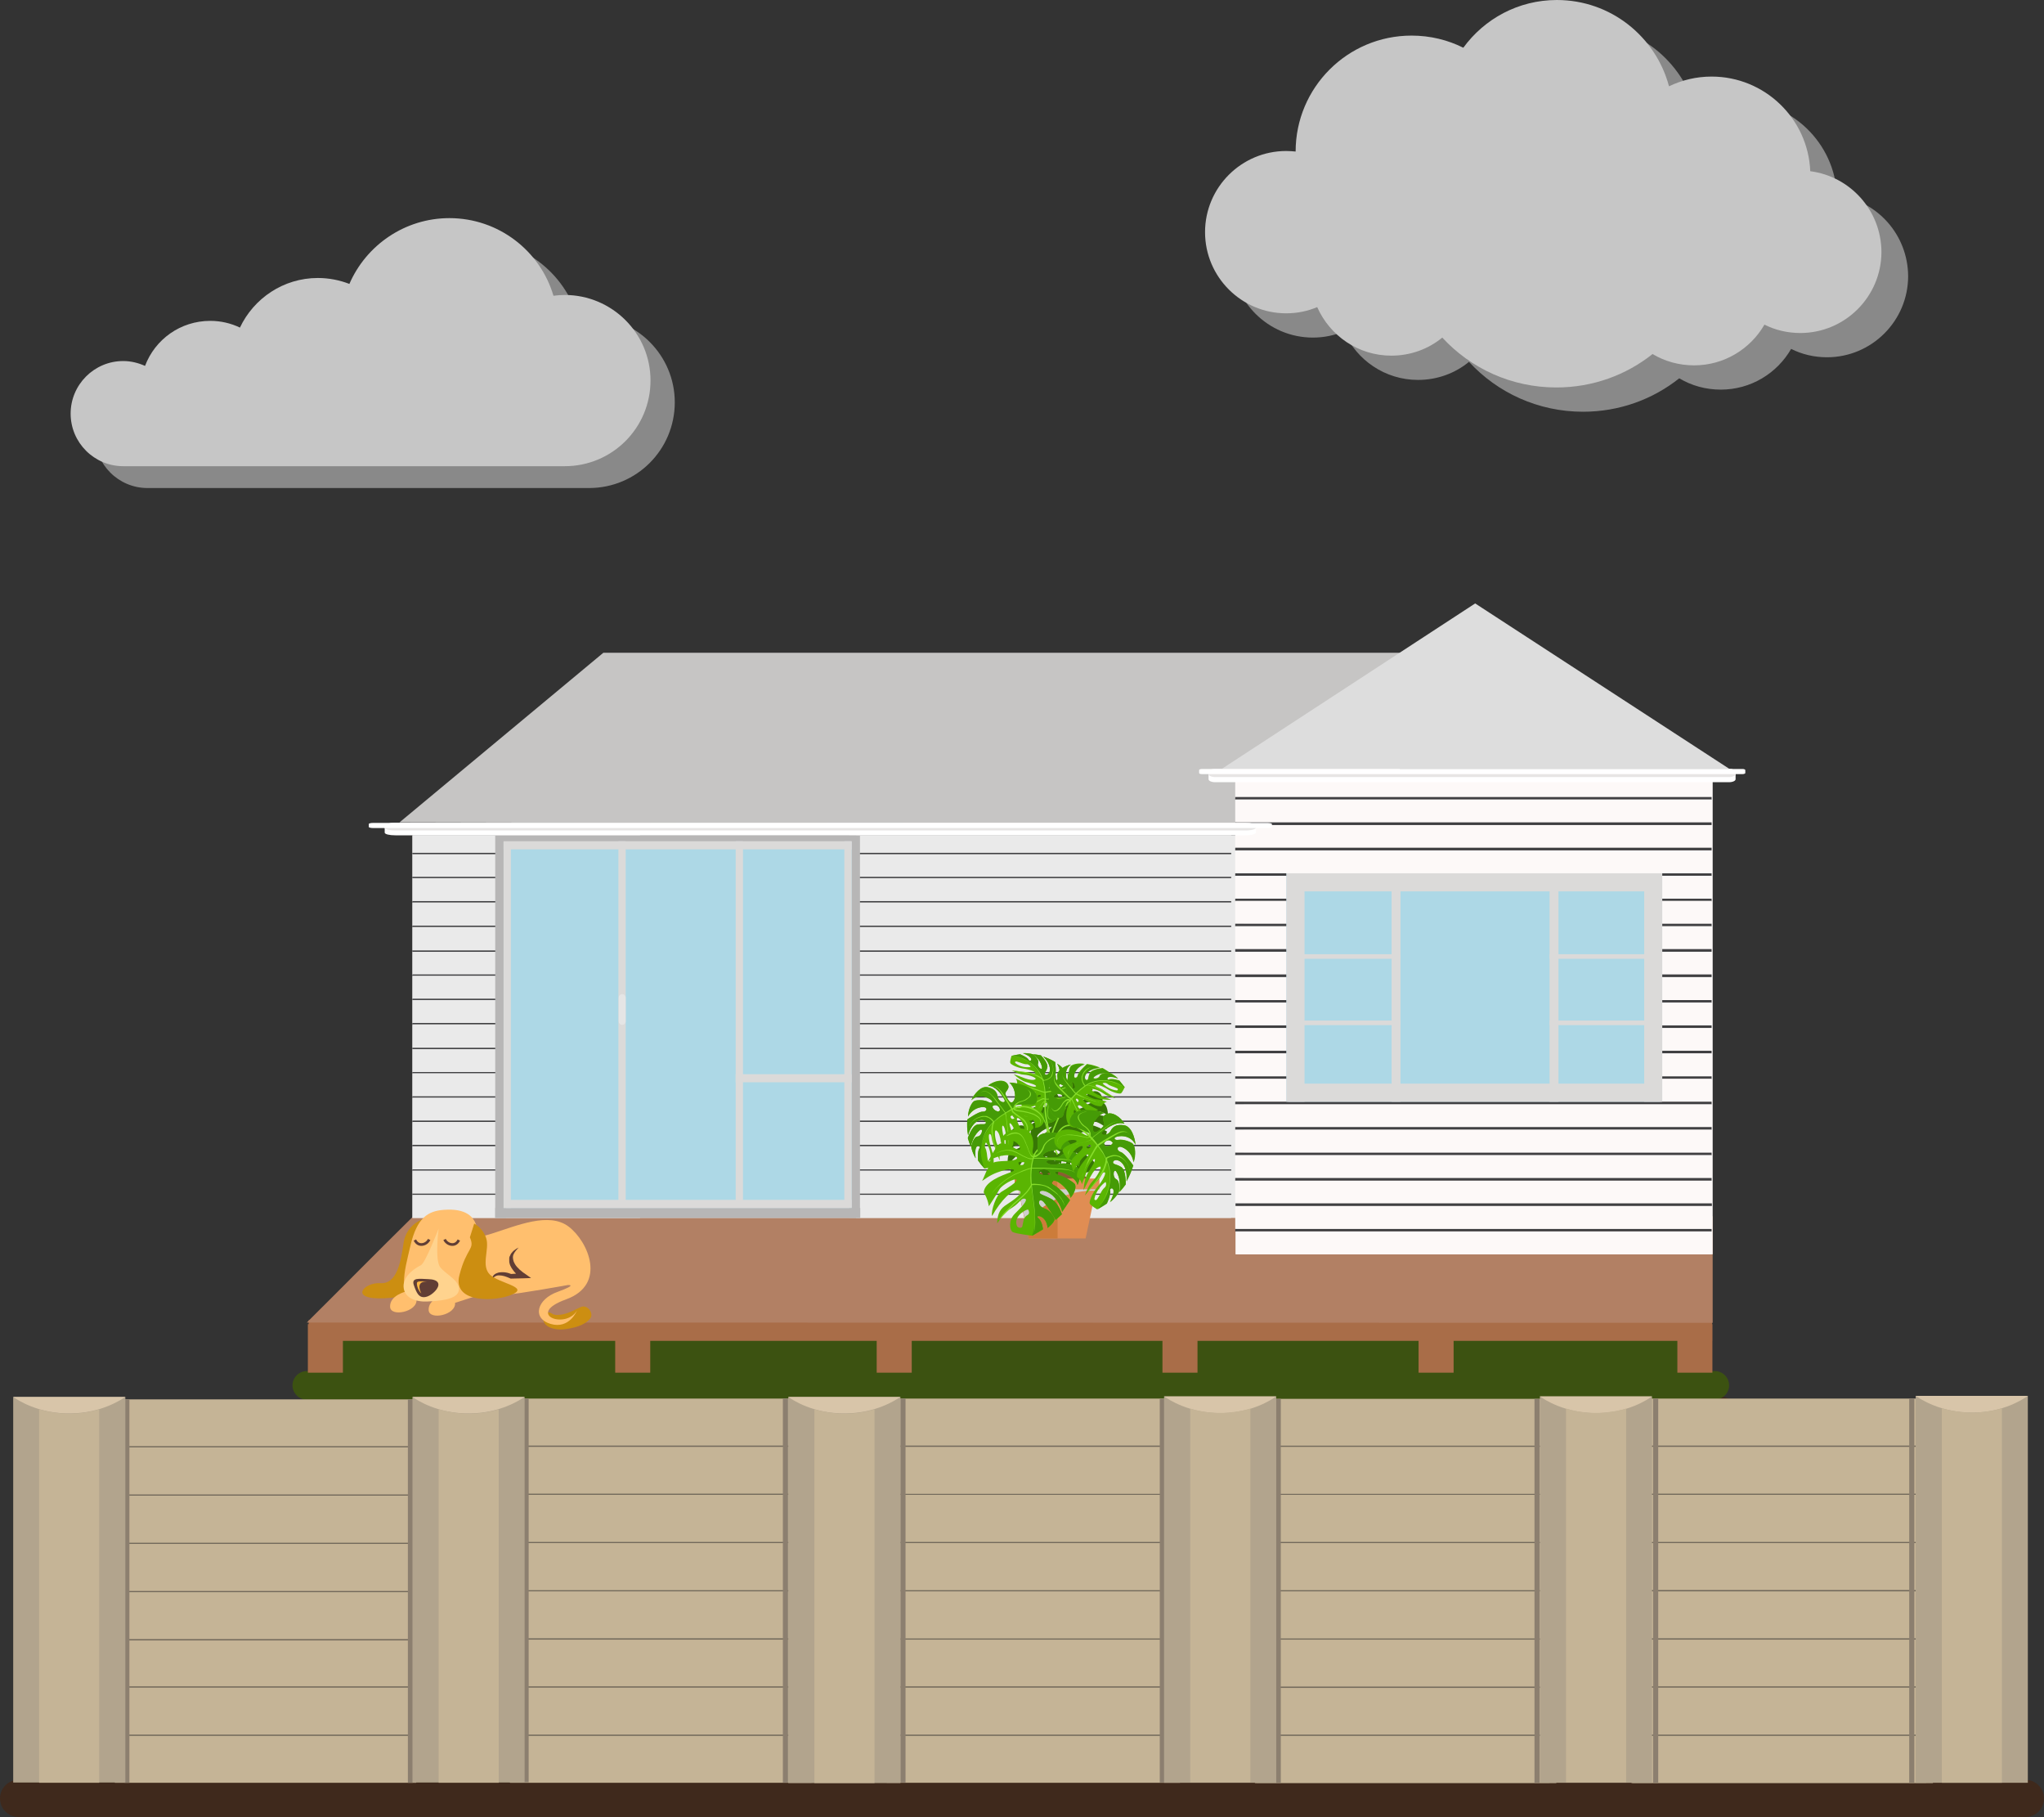 <?xml version="1.0" encoding="utf-8"?>
<!-- Generator: Adobe Illustrator 19.0.0, SVG Export Plug-In . SVG Version: 6.00 Build 0)  -->
<svg version="1.1" id="services_x5F_decking" xmlns="http://www.w3.org/2000/svg" xmlns:xlink="http://www.w3.org/1999/xlink"
	 x="0px" y="0px" viewBox="0 0 758.2 673.9" style="enable-background:new 0 0 758.2 673.9;" xml:space="preserve">
<rect x="0" y="0" width="758.2" height="673.9" fill="#333333" stroke="none"/>
<g id="services_x5F_decking_x5F_foreground">
	<path id="XMLID_84_" style="fill:#3F291C;" d="M16.2,660.1c5-34.2,20.1-101,72.7-130.7c26.1-14.7,51.3-14.7,68-14.7
		c115.6,0.1,231.1,2.2,346.7,0.7c95.5-1.3,121.3-9.7,158,13.3c50.5,31.6,70.1,90.4,78.7,131.3C498.9,660.1,257.5,660.1,16.2,660.1z"
		/>
	<polygon id="XMLID_557_" style="fill-rule:evenodd;clip-rule:evenodd;fill:#C6C5C4;" points="148.2,305 223.8,242.1 519.2,242.1 
		519.2,305.8 	"/>
	<rect id="XMLID_51_" x="120.2" y="494.5" style="fill:#3C5211;" width="510.9" height="21.5"/>
	<path id="XMLID_1_" style="fill:#3F291C;" d="M751.3,673.9H6.9c-3.8,0-6.9-3.1-6.9-6.9l0,0c0-3.8,3.1-6.9,6.9-6.9h744.4
		c3.8,0,6.9,3.1,6.9,6.9l0,0C758.2,670.8,755.1,673.9,751.3,673.9z"/>
	<path id="XMLID_274_" style="fill:#3C5211;" d="M636.1,519.1H113.8c-2.9,0-5.3-2.4-5.3-5.3v0c0-2.9,2.4-5.3,5.3-5.3h522.3
		c2.9,0,5.3,2.4,5.3,5.3v0C641.4,516.7,639,519.1,636.1,519.1z"/>
	<rect id="XMLID_48_" x="114.5" y="489.6" style="fill:#A96D48;" width="520.6" height="7.7"/>
	<polygon id="XMLID_47_" style="fill:#A96D48;" points="431.2,498.3 431.2,509.1 444.2,509.1 444.2,491.1 431.2,491.1 	"/>
	<polygon id="XMLID_46_" style="fill:#A96D48;" points="622.2,498.3 622.2,509.1 635.2,509.1 635.2,491.1 622.2,491.1 	"/>
	<polygon id="XMLID_45_" style="fill:#A96D48;" points="526.2,498.3 526.2,509.1 539.2,509.1 539.2,491.1 526.2,491.1 	"/>
	<polygon id="XMLID_44_" style="fill:#A96D48;" points="325.2,498.3 325.2,509.1 338.2,509.1 338.2,491.1 325.2,491.1 	"/>
	<polygon id="XMLID_43_" style="fill:#A96D48;" points="228.2,498.3 228.2,509.1 241.2,509.1 241.2,491.1 228.2,491.1 	"/>
	<polygon id="XMLID_42_" style="fill:#A96D48;" points="114.2,498.3 114.2,509.1 127.2,509.1 127.2,491.1 114.2,491.1 	"/>
	<path id="XMLID_52_" style="fill:#11721F;" d="M259,449.1"/>
	<path id="XMLID_18_" style="fill:#B28064;" d="M113.8,490.5c13.2-13.1,26.3-26.4,39.5-39.4h482v39.5
		C461.2,490.6,287.5,490.5,113.8,490.5z"/>
	<rect id="XMLID_22_" x="458.6" y="287.6" style="fill:#FDF9F8;" width="176.7" height="177.6"/>
	<rect id="XMLID_24_" x="153" y="309.8" style="fill:#EAEAEA;" width="308.3" height="141.9"/>
	<rect id="XMLID_25_" x="458.2" y="287.6" style="fill:#FDF9F8;" width="176.7" height="8.5"/>
	<rect id="XMLID_27_" x="458.2" y="295.6" style="fill:#404042;" width="176.7" height="1"/>
	<rect id="XMLID_28_" x="458.2" y="296.5" style="fill:#FDF9F8;" width="176.7" height="8.5"/>
	<rect id="XMLID_88_" x="458.2" y="305" style="fill:#404042;" width="176.7" height="1"/>
	<rect id="XMLID_90_" x="458.2" y="306" style="fill:#FDF9F8;" width="176.7" height="8.5"/>
	<rect id="XMLID_94_" x="458.2" y="314.4" style="fill:#404042;" width="176.7" height="1"/>
	<rect id="XMLID_96_" x="458.2" y="315.4" style="fill:#FDF9F8;" width="176.7" height="8.5"/>
	<rect id="XMLID_368_" x="458.2" y="323.9" style="fill:#404042;" width="176.7" height="1"/>
	<rect id="XMLID_369_" x="458.2" y="324.8" style="fill:#FDF9F8;" width="176.7" height="8.5"/>
	<rect id="XMLID_372_" x="458.2" y="333.3" style="fill:#404042;" width="176.7" height="1"/>
	<rect id="XMLID_373_" x="458.2" y="334.1" style="fill:#FDF9F8;" width="176.7" height="8.5"/>
	<rect id="XMLID_376_" x="458.2" y="342.6" style="fill:#404042;" width="176.7" height="1"/>
	<rect id="XMLID_377_" x="458.2" y="343.5" style="fill:#FDF9F8;" width="176.7" height="8.5"/>
	<rect id="XMLID_380_" x="458.2" y="352" style="fill:#404042;" width="176.7" height="1"/>
	<rect id="XMLID_381_" x="458.2" y="353" style="fill:#FDF9F8;" width="176.7" height="8.5"/>
	<rect id="XMLID_384_" x="458.2" y="361.4" style="fill:#404042;" width="176.7" height="1"/>
	<rect id="XMLID_388_" x="458.2" y="370.9" style="fill:#404042;" width="176.7" height="1"/>
	<rect id="XMLID_389_" x="458.2" y="371.8" style="fill:#FDF9F8;" width="176.7" height="8.5"/>
	<rect id="XMLID_392_" x="458.2" y="380.3" style="fill:#404042;" width="176.7" height="1"/>
	<rect id="XMLID_393_" x="458.2" y="381.3" style="fill:#FDF9F8;" width="176.7" height="8.5"/>
	<rect id="XMLID_396_" x="458.2" y="389.7" style="fill:#404042;" width="176.7" height="1"/>
	<rect id="XMLID_397_" x="458.2" y="390.7" style="fill:#FDF9F8;" width="176.7" height="8.5"/>
	<rect id="XMLID_400_" x="458.2" y="399.2" style="fill:#404042;" width="176.7" height="1"/>
	<rect id="XMLID_401_" x="458.2" y="400.1" style="fill:#FDF9F8;" width="176.7" height="8.5"/>
	<rect id="XMLID_404_" x="458.2" y="408.6" style="fill:#404042;" width="176.7" height="1"/>
	<rect id="XMLID_405_" x="458.2" y="409.6" style="fill:#FDF9F8;" width="176.7" height="8.5"/>
	<rect id="XMLID_408_" x="458.2" y="418" style="fill:#404042;" width="176.7" height="1"/>
	<rect id="XMLID_409_" x="458.2" y="419" style="fill:#FDF9F8;" width="176.7" height="8.5"/>
	<rect id="XMLID_412_" x="458.2" y="427.5" style="fill:#404042;" width="176.7" height="1"/>
	<rect id="XMLID_413_" x="458.2" y="428.4" style="fill:#FDF9F8;" width="176.7" height="8.5"/>
	<rect id="XMLID_416_" x="458.2" y="436.9" style="fill:#404042;" width="176.7" height="1"/>
	<rect id="XMLID_417_" x="458.2" y="437.9" style="fill:#FDF9F8;" width="176.7" height="8.5"/>
	<rect id="XMLID_420_" x="458.3" y="446.3" style="fill:#404042;" width="176.7" height="1"/>
	<rect id="XMLID_421_" x="458.2" y="447.3" style="fill:#FDF9F8;" width="176.7" height="8.5"/>
	<rect id="XMLID_424_" x="458.2" y="455.8" style="fill:#404042;" width="176.7" height="1"/>
	<rect id="XMLID_425_" x="458.3" y="456.7" style="fill:#FDF9F8;" width="176.7" height="8.5"/>
	<rect id="XMLID_473_" x="317.6" y="316.7" style="fill:#EAEAEA;" width="139.1" height="8.5"/>
	<rect id="XMLID_474_" x="317.6" y="325.2" style="fill:#404042;" width="139.1" height="0.5"/>
	<rect id="XMLID_475_" x="317.6" y="325.7" style="fill:#EAEAEA;" width="139.1" height="8.5"/>
	<rect id="XMLID_492_" x="317.6" y="334.8" style="fill:#EAEAEA;" width="139.1" height="8.5"/>
	<rect id="XMLID_495_" x="317.6" y="334.2" style="fill:#404042;" width="139.1" height="0.5"/>
	<rect id="XMLID_497_" x="317.6" y="343.3" style="fill:#404042;" width="139.1" height="0.5"/>
	<rect id="XMLID_499_" x="317.6" y="343.9" style="fill:#EAEAEA;" width="139.1" height="8.5"/>
	<rect id="XMLID_502_" x="317.6" y="353" style="fill:#EAEAEA;" width="139.1" height="8.5"/>
	<rect id="XMLID_505_" x="317.6" y="352.5" style="fill:#404042;" width="139.1" height="0.5"/>
	<rect id="XMLID_506_" x="317.6" y="361.4" style="fill:#404042;" width="139.1" height="0.5"/>
	<rect id="XMLID_507_" x="317.6" y="362" style="fill:#EAEAEA;" width="139.1" height="8.5"/>
	<rect id="XMLID_510_" x="317.6" y="370.4" style="fill:#404042;" width="139.1" height="0.5"/>
	<rect id="XMLID_438_" x="458.2" y="362.4" style="fill:#FDF9F8;" width="176.7" height="8.5"/>
	<rect id="XMLID_513_" x="317.6" y="370.9" style="fill:#EAEAEA;" width="139.1" height="8.5"/>
	<rect id="XMLID_516_" x="317.6" y="379.4" style="fill:#404042;" width="139.1" height="0.5"/>
	<rect id="XMLID_518_" x="317.6" y="380.1" style="fill:#EAEAEA;" width="139.1" height="8.5"/>
	<rect id="XMLID_522_" x="317.6" y="388.6" style="fill:#404042;" width="139.1" height="0.5"/>
	<rect id="XMLID_523_" x="317.6" y="389.1" style="fill:#EAEAEA;" width="139.1" height="8.5"/>
	<rect id="XMLID_526_" x="317.6" y="397.6" style="fill:#404042;" width="139.1" height="0.5"/>
	<rect id="XMLID_527_" x="317.6" y="398.1" style="fill:#EAEAEA;" width="139.1" height="8.5"/>
	<rect id="XMLID_530_" x="317.6" y="406.6" style="fill:#404042;" width="139.1" height="0.5"/>
	<rect id="XMLID_531_" x="317.6" y="407.2" style="fill:#EAEAEA;" width="139.1" height="8.5"/>
	<rect id="XMLID_534_" x="317.6" y="415.6" style="fill:#404042;" width="139.1" height="0.5"/>
	<rect id="XMLID_535_" x="317.6" y="416.2" style="fill:#EAEAEA;" width="139.1" height="8.5"/>
	<rect id="XMLID_538_" x="317.6" y="424.6" style="fill:#404042;" width="139.1" height="0.5"/>
	<rect id="XMLID_539_" x="317.6" y="425.2" style="fill:#EAEAEA;" width="139.1" height="8.5"/>
	<rect id="XMLID_542_" x="317.6" y="433.7" style="fill:#404042;" width="139.1" height="0.5"/>
	<rect id="XMLID_543_" x="317.6" y="434.2" style="fill:#EAEAEA;" width="139.1" height="8.5"/>
	<rect id="XMLID_546_" x="317.6" y="442.7" style="fill:#404042;" width="139.1" height="0.5"/>
	<rect id="XMLID_547_" x="317.6" y="443.2" style="fill:#EAEAEA;" width="139.1" height="8.5"/>
	<rect id="XMLID_550_" x="317.6" y="309.8" style="fill:#EAEAEA;" width="139.1" height="6.5"/>
	<rect id="XMLID_553_" x="317.6" y="316.3" style="fill:#404042;" width="139.1" height="0.5"/>
	<g id="XMLID_436_">
		<rect id="XMLID_11_" x="477.2" y="323.9" style="fill:#ADD8E6;" width="138.6" height="84.7"/>
		<rect id="XMLID_428_" x="477.2" y="323.9" style="fill:#DBDAD9;" width="6.7" height="84.7"/>
		<rect id="XMLID_429_" x="609.9" y="323.9" style="fill:#DBDAD9;" width="6.7" height="84.7"/>
		<rect id="XMLID_432_" x="477.9" y="323.9" style="fill:#DBDAD9;" width="138.6" height="6.7"/>
		<rect id="XMLID_433_" x="477.9" y="401.9" style="fill:#DBDAD9;" width="138.6" height="6.7"/>
		<rect id="XMLID_437_" x="516.2" y="323.9" style="fill:#DBDAD9;" width="3.3" height="84.7"/>
		<rect id="XMLID_440_" x="574.8" y="323.9" style="fill:#DBDAD9;" width="3.3" height="84.7"/>
		<rect id="XMLID_444_" x="477.9" y="353.9" style="fill:#DBDAD9;" width="41.6" height="1.7"/>
		<rect id="XMLID_446_" x="477.9" y="378.5" style="fill:#DBDAD9;" width="41.6" height="1.7"/>
		<rect id="XMLID_450_" x="574.8" y="353.9" style="fill:#DBDAD9;" width="41.6" height="1.7"/>
		<rect id="XMLID_455_" x="574.8" y="378.5" style="fill:#DBDAD9;" width="41.6" height="1.7"/>
	</g>
	<rect id="XMLID_619_" x="153" y="316.7" style="fill:#EAEAEA;" width="84.4" height="8.5"/>
	<rect id="XMLID_618_" x="153" y="325.2" style="fill:#404042;" width="84.4" height="0.5"/>
	<rect id="XMLID_615_" x="153" y="325.7" style="fill:#EAEAEA;" width="84.4" height="8.5"/>
	<rect id="XMLID_612_" x="153" y="334.8" style="fill:#EAEAEA;" width="84.4" height="8.5"/>
	<rect id="XMLID_611_" x="153" y="334.2" style="fill:#404042;" width="84.4" height="0.5"/>
	<rect id="XMLID_610_" x="153" y="343.3" style="fill:#404042;" width="84.4" height="0.5"/>
	<rect id="XMLID_607_" x="153" y="343.9" style="fill:#EAEAEA;" width="84.4" height="8.5"/>
	<rect id="XMLID_604_" x="153" y="353" style="fill:#EAEAEA;" width="84.4" height="8.5"/>
	<rect id="XMLID_603_" x="153" y="352.5" style="fill:#404042;" width="84.4" height="0.5"/>
	<rect id="XMLID_602_" x="153" y="361.4" style="fill:#404042;" width="84.4" height="0.5"/>
	<rect id="XMLID_599_" x="153" y="362" style="fill:#EAEAEA;" width="84.4" height="8.5"/>
	<rect id="XMLID_598_" x="153" y="370.4" style="fill:#404042;" width="84.4" height="0.5"/>
	<rect id="XMLID_595_" x="153" y="370.9" style="fill:#EAEAEA;" width="84.4" height="8.5"/>
	<rect id="XMLID_594_" x="153" y="379.4" style="fill:#404042;" width="84.4" height="0.5"/>
	<rect id="XMLID_591_" x="153" y="380.1" style="fill:#EAEAEA;" width="84.4" height="8.5"/>
	<rect id="XMLID_590_" x="153" y="388.6" style="fill:#404042;" width="84.4" height="0.5"/>
	<rect id="XMLID_587_" x="153" y="389.1" style="fill:#EAEAEA;" width="84.4" height="8.5"/>
	<rect id="XMLID_586_" x="153" y="397.6" style="fill:#404042;" width="84.4" height="0.5"/>
	<rect id="XMLID_583_" x="153" y="398.1" style="fill:#EAEAEA;" width="84.4" height="8.5"/>
	<rect id="XMLID_582_" x="153" y="406.6" style="fill:#404042;" width="84.4" height="0.5"/>
	<rect id="XMLID_579_" x="153" y="407.2" style="fill:#EAEAEA;" width="84.4" height="8.5"/>
	<rect id="XMLID_578_" x="153" y="415.6" style="fill:#404042;" width="84.4" height="0.5"/>
	<rect id="XMLID_575_" x="153" y="416.2" style="fill:#EAEAEA;" width="84.4" height="8.5"/>
	<rect id="XMLID_574_" x="153" y="424.6" style="fill:#404042;" width="84.4" height="0.5"/>
	<rect id="XMLID_571_" x="153" y="425.2" style="fill:#EAEAEA;" width="84.4" height="8.5"/>
	<rect id="XMLID_570_" x="153" y="433.7" style="fill:#404042;" width="84.4" height="0.5"/>
	<rect id="XMLID_566_" x="153" y="434.2" style="fill:#EAEAEA;" width="84.4" height="8.5"/>
	<rect id="XMLID_551_" x="153" y="442.7" style="fill:#404042;" width="84.4" height="0.5"/>
	<rect id="XMLID_485_" x="153" y="443.2" style="fill:#EAEAEA;" width="84.4" height="8.5"/>
	<rect id="XMLID_481_" x="153" y="309.8" style="fill:#EAEAEA;" width="84.4" height="6.5"/>
	<rect id="XMLID_480_" x="153" y="316.3" style="fill:#404042;" width="84.4" height="0.5"/>
	<g id="XMLID_479_">
		<rect id="XMLID_463_" x="185.9" y="309.8" style="fill:#B7B6B6;" width="132.2" height="3.8"/>
		<g id="XMLID_478_">
			<rect id="XMLID_462_" x="315" y="309.8" style="fill:#B7B6B6;" width="4" height="141.9"/>
			<rect id="XMLID_470_" x="183.7" y="309.8" style="fill:#B7B6B6;" width="4.1" height="141.9"/>
			<g id="XMLID_477_">
				<rect id="XMLID_472_" x="183.7" y="448" style="fill:#B7B6B6;" width="135.4" height="3.7"/>
				<g id="XMLID_469_">
					<rect id="XMLID_13_" x="186.8" y="312.2" style="fill:#ADD8E6;" width="129.1" height="135.8"/>
					<rect id="XMLID_460_" x="313.2" y="312" style="fill:#DBDAD9;" width="2.7" height="135.8"/>
					<rect id="XMLID_461_" x="186.8" y="312.2" style="fill:#DBDAD9;" width="2.7" height="135.8"/>
					<rect id="XMLID_464_" x="186.8" y="312" style="fill:#DBDAD9;" width="129.1" height="3"/>
					<rect id="XMLID_465_" x="186.9" y="445" style="fill:#DBDAD9;" width="129" height="3"/>
					<rect id="XMLID_468_" x="272.9" y="312" style="fill:#DBDAD9;" width="2.7" height="135.8"/>
					<rect id="XMLID_471_" x="229.4" y="312" style="fill:#DBDAD9;" width="2.7" height="135.8"/>
					<rect id="XMLID_466_" x="272.9" y="398.4" style="fill:#DBDAD9;" width="43" height="3"/>
					<path id="XMLID_467_" style="fill:#E5E5E5;" d="M230.8,380.1L230.8,380.1c-0.7,0-1.3-0.6-1.3-1.3v-8.8c0-0.7,0.6-1.3,1.3-1.3
						l0,0c0.7,0,1.3,0.6,1.3,1.3v8.8C232.1,379.5,231.5,380.1,230.8,380.1z"/>
				</g>
			</g>
		</g>
	</g>
	<path id="XMLID_7473_" style="fill-rule:evenodd;clip-rule:evenodd;fill:#FFFFFF;" d="M462,305.2H146.6c-2.2,0-3.9,0.5-3.9,1v2.6
		c0,0.6,1.8,1,3.9,1H462c2.2,0,3.9-0.5,3.9-1v-2.6C465.9,305.6,464.1,305.2,462,305.2z"/>
	<path id="XMLID_7472_" style="fill-rule:evenodd;clip-rule:evenodd;fill:#E7E5E4;" d="M462,305.2H146.6c-2.2,0-3.9,0.5-3.9,1v0.8
		c0,0.6,1.8,1,3.9,1H462c2.2,0,3.9-0.5,3.9-1v-0.8C465.9,305.6,464.1,305.2,462,305.2z"/>
	<path id="XMLID_7470_" style="fill-rule:evenodd;clip-rule:evenodd;fill:#FFFFFF;" d="M470.2,305.2H138.4c-0.9,0-1.6,0.2-1.6,0.4
		v1.1c0,0.2,0.7,0.4,1.6,0.4h331.8c0.9,0,1.6-0.2,1.6-0.4v-1.1C471.8,305.4,471.1,305.2,470.2,305.2z"/>
	<path id="XMLID_91_" style="fill-rule:evenodd;clip-rule:evenodd;fill:#FFFFFF;" d="M641.4,285.2H450.7c-1.3,0-2.4,0.5-2.4,1.1v2.7
		c0,0.6,1.1,1.1,2.4,1.1h190.7c1.3,0,2.4-0.5,2.4-1.1v-2.7C643.8,285.6,642.7,285.2,641.4,285.2z"/>
	<path id="XMLID_89_" style="fill-rule:evenodd;clip-rule:evenodd;fill:#E7E5E4;" d="M641.4,285.2H450.7c-1.3,0-2.4,0.5-2.4,1.1v0.8
		c0,0.6,1.1,1.1,2.4,1.1h190.7c1.3,0,2.4-0.5,2.4-1.1v-0.8C643.8,285.6,642.7,285.2,641.4,285.2z"/>
	<path id="XMLID_78_" style="fill-rule:evenodd;clip-rule:evenodd;fill:#FFFFFF;" d="M646.4,285.2H445.8c-0.5,0-1,0.2-1,0.4v1.1
		c0,0.2,0.4,0.4,1,0.4h200.6c0.5,0,1-0.2,1-0.4v-1.1C647.4,285.4,646.9,285.2,646.4,285.2z"/>
	<polygon id="XMLID_620_" style="fill-rule:evenodd;clip-rule:evenodd;fill:#DDDDDD;" points="453.3,285.1 547.2,223.8 641.4,285.1 
			"/>
	<g id="XMLID_35_">
		<path id="XMLID_38_" style="fill:#898989;" d="M218.5,117.5c-1.4,0-2.8,0.1-4.2,0.3c-4.9-16.7-20.4-28.8-38.6-28.8
			c-16.6,0-30.9,10.1-37.1,24.4c-3.6-1.4-7.6-2.2-11.7-2.2c-12.8,0-23.8,7.6-28.9,18.4c-3.3-1.6-7.1-2.5-11-2.5
			c-11.1,0-20.5,6.9-24.2,16.7c-2.5-1.1-5.2-1.8-8.1-1.8c-10.8,0-19.5,8.8-19.5,19.5c0,10.8,8.8,19.5,19.5,19.5h163.8
			c17.6,0,31.8-14.2,31.8-31.8C250.3,131.7,236,117.5,218.5,117.5z"/>
		<path id="XMLID_36_" style="fill:#C6C6C6;" d="M209.5,109.4c-1.4,0-2.8,0.1-4.2,0.3c-4.9-16.7-20.4-28.8-38.6-28.8
			c-16.6,0-30.9,10.1-37.1,24.4c-3.6-1.4-7.6-2.2-11.7-2.2c-12.8,0-23.8,7.6-28.9,18.4c-3.3-1.6-7.1-2.5-11-2.5
			c-11.1,0-20.5,6.9-24.2,16.7c-2.5-1.1-5.2-1.8-8.1-1.8c-10.8,0-19.5,8.8-19.5,19.5c0,10.8,8.8,19.5,19.5,19.5h163.8
			c17.6,0,31.8-14.2,31.8-31.8C241.3,123.6,227,109.4,209.5,109.4z"/>
	</g>
	<g id="XMLID_49_">
		<path id="XMLID_53_" style="fill:#898989;" d="M681.4,72.5c-0.8-19.5-16.9-35.1-36.6-35.1c-5.7,0-11,1.3-15.8,3.6
			c-4.9-18.4-21.6-32-41.6-32c-14.3,0-26.9,7-34.7,17.7c-5.8-2.9-12.3-4.5-19.2-4.5c-23.8,0-43,19.3-43,43c0,0,0,0,0,0
			c-1.1-0.1-2.3-0.2-3.5-0.2c-16.6,0-30.1,13.5-30.1,30.1c0,16.6,13.5,30.1,30.1,30.1c4.1,0,7.9-0.8,11.5-2.3
			c4.7,10.6,15.2,18,27.5,18c7.2,0,13.8-2.5,18.9-6.7c10.5,11.4,25.6,18.5,42.3,18.5c13.5,0,25.9-4.6,35.7-12.4
			c4.5,2.7,9.8,4.2,15.4,4.2c11.2,0,20.9-6.1,26.1-15.1c4,2,8.5,3.1,13.3,3.1c16.6,0,30.1-13.5,30.1-30.1
			C707.7,87,696.3,74.4,681.4,72.5z"/>
		<path id="XMLID_50_" style="fill:#C6C6C6;" d="M671.5,63.5c-0.8-19.5-16.9-35.1-36.6-35.1c-5.7,0-11,1.3-15.8,3.6
			c-4.9-18.4-21.6-32-41.6-32c-14.3,0-26.9,7-34.7,17.7c-5.8-2.9-12.3-4.5-19.2-4.5c-23.8,0-43,19.3-43,43c0,0,0,0,0,0
			c-1.1-0.1-2.3-0.2-3.5-0.2c-16.6,0-30.1,13.5-30.1,30.1c0,16.6,13.5,30.1,30.1,30.1c4.1,0,7.9-0.8,11.5-2.3
			c4.7,10.6,15.2,18,27.5,18c7.2,0,13.8-2.5,18.9-6.7c10.5,11.4,25.6,18.5,42.3,18.5c13.5,0,25.9-4.6,35.7-12.4
			c4.5,2.7,9.8,4.2,15.4,4.2c11.2,0,20.9-6.1,26.1-15.1c4,2,8.5,3.1,13.3,3.1c16.6,0,30.1-13.5,30.1-30.1
			C697.8,78,686.3,65.4,671.5,63.5z"/>
	</g>
	<g id="XMLID_735_">
		<g id="XMLID_855_">
			<ellipse id="XMLID_733_" style="fill:#8A5D33;" cx="392.1" cy="439.3" rx="13" ry="5.1"/>
			<g id="XMLID_856_">
				<g id="XMLID_863_">
					<path id="XMLID_732_" style="fill:#E08D53;" d="M402.7,459.3c-7,0-14,0-21.1,0c-1.5-7.3-3.1-14.5-4.6-21.8
						c10.1,0,20.2,0,30.3,0C405.8,444.8,404.2,452,402.7,459.3z"/>
				</g>
				<g id="XMLID_861_">
					<path id="XMLID_731_" style="fill:#CC7C3A;" d="M392.3,437.5H377c1.5,7.3,3.1,14.5,4.6,21.8h10.7V437.5z"/>
				</g>
				<g id="XMLID_859_">
					<path id="XMLID_730_" style="fill:#CECECE;" d="M377,437.5c1.2,5.6,2.4,11.2,3.6,16.8c5.4-8.3,15.8-13,25.9-12.7
						c0.3-1.3,0.6-2.7,0.9-4C397.2,437.5,387.1,437.5,377,437.5z"/>
				</g>
				<rect id="XMLID_729_" x="376.4" y="437.1" style="fill:#E08D53;" width="31.4" height="4"/>
				<rect id="XMLID_728_" x="376.4" y="437.1" style="fill:#CC7C3A;" width="15.8" height="4"/>
			</g>
		</g>
		<g id="XMLID_736_">
			<g id="XMLID_848_">
				<path id="XMLID_727_" style="fill:#377705;" d="M381.2,418.2c-0.1,0.3-0.1,0.5-0.1,0.5S381.2,418.5,381.2,418.2z"/>
				<path id="XMLID_849_" style="fill:#377705;" d="M404.9,412.1c3-0.2,5.2,0.6,6.1,1.9c0-2.1-0.5-5.1-2.6-5.2
					c-2.1-0.1-3.5-0.3-6,1.5c-2.5,1.8-5.1,0.7-2.6-0.3c2.5-1,8.3-2.5,9.2-1.6c0.1-2.2-1.4-4.4-4-3.5c-2.6,0.9-2.1,2.6-3.6,3.4
					c-1.5,0.7-5,2.5-4.3,0.6c0.7-1.9,6.2-4.8,8.3-4.6c-1.3-1.9-5.4-4-7.8-3c-2.4,0.9-4.8,2.2-4.1,4c0.7,1.8,1.9,4.2,1.5,4.4
					c-0.4,0.3-0.4,0.3-0.4,0.3s0,0,0,0c0,0,0,0,0,0c0,0,0,0,0,0c0,0,0,0,0,0c0,0,0,0,0,0c0-0.1,0-0.1,0-0.2c0-0.2,0-0.3,0-0.3
					l-0.4-0.1c0,0,0,0.1,0,0.3c0,0.1,0,0.2,0,0.3c-0.3,0-0.7-0.3-0.9-1.3c-0.3-1.9-2.4-6.9-6.9-4.4c-4.6,2.5-3.8,6-3.8,6
					s1.8-1.8,4.2-1.7c2.4,0.1,3.9,2.4,1.3,2.1c-2.6-0.4-5.1-0.6-5.7,1.1c-0.5,1.4-0.9,5.1-1,6.4c0.2-0.6,0.8-1.6,2.7-3.1
					c3.1-2.4,6.7-2.5,5.5-1.2c-1.2,1.3-5,2.3-6.4,3.8c-1.4,1.5-0.9,5.1-1.1,6.9c1.8-2.9,2.9-3.9,4.8-5.6c1.9-1.7,4.9-2.6,2.7-0.5
					c-2.3,2.1-6.6,5.9-5.6,9.3c2.3,1.7,3.2,3.6,3.2,3.6s0.9-5,1.2-6.5c0.2-1.5,3-5.1,3.8-4.9c0.9,0.2-1.8,3.9-3,5.4
					c-1.2,1.5-1,7,0.2,8.4c0.7-5.9,2.7-10.8,4.9-10.9c2.1-0.1-0.4,3.6-1.9,5.6c-1.4,2-1.8,3.8-0.6,6.9c0.9-3.7,1-4.3,2.6-6.7
					c1.7-2.4,1.4-3.9,2.6-4.1c1.2-0.2,0,3-1.2,5.8c-1.2,2.7,0.4,5.5,1.6,5.6c1,0.1,5.6-1.1,6.3-1.3l0,0c0,0,0.1,0,0.1,0c0,0,0,0,0,0
					l2.4-3.1c0,0-1.2-2.3-2.8-2.8c-1.7-0.5,1.9-2.1,4,1.8c1.4-2.4,1-3.4,1-3.4s-1.9-2.2-4.5-2c-2.6,0.2-3.1-2.9-1-1.9
					c2.1,1,5.9,3.9,5.9,3.9l1.2-2.5c0,0-2.4-3-5.2-3.3c-2.8-0.3-4.3,0.1-4.3-0.7c0-0.8,2.5-1.5,5.2-0.1c2.7,1.4,4,3.4,4,3.4l0.9-4.4
					c0,0-4.6-2.4-6.5-2.5c-1.9-0.2-1.5-1.9,0.8-1.5c2.3,0.4,4.8,1.8,5.6,3.2c0.7-2,0.4-4.3-0.5-4.7c-0.9-0.4-3.9-1-5.7-0.7
					C402.4,413.6,401.8,412.3,404.9,412.1z M392,413.8c0.4-0.2,0.2,0.4,0.5,0.5c-0.4,0.7-1.6,0.9-1.6,0.7
					C389.9,413.9,391.5,414.2,392,413.8z M397.9,415.2c-0.1-0.2-0.2-0.4-0.3-0.6c0.7-1.2,3.2-2,3.9-0.4
					C400.5,415.1,399.2,415.4,397.9,415.2z M399.7,429.1c-1.1,1.4-0.4,2.6-0.2,4.2c0,0.7-1.3,1-1.7,0.5c-1.5-1.6-0.8-4,0.6-5.6
					c0.7-0.8,0.8-0.7,1-0.6C399.7,427.9,400.1,428.4,399.7,429.1z"/>
			</g>
			<g id="XMLID_841_">
				<path id="XMLID_722_" style="fill:#377705;" d="M373.2,427.9c-0.1,0.2,0,0.4,0,0.4S373.2,428.1,373.2,427.9z"/>
				<path id="XMLID_842_" style="fill:#377705;" d="M390.4,423.5c2.2-0.2,3.8,0.4,4.4,1.4c0-1.5-0.3-3.7-1.9-3.8
					c-1.5-0.1-2.5-0.2-4.3,1.1c-1.8,1.3-3.7,0.5-1.9-0.2c1.8-0.7,6-1.8,6.7-1.2c0.1-1.6-1-3.2-2.9-2.5c-1.9,0.7-1.5,1.9-2.6,2.5
					c-1.1,0.5-3.6,1.8-3.1,0.4c0.5-1.4,4.5-3.5,6.1-3.4c-0.9-1.4-4-2.9-5.7-2.2c-1.7,0.7-3.5,1.6-3,2.9c0.5,1.3,1.4,3,1.1,3.2
					c-0.3,0.2-0.3,0.2-0.3,0.2s0,0,0,0c0,0,0,0,0,0c0,0,0,0,0,0c0,0,0,0,0,0c0,0,0,0,0,0c0-0.1,0-0.1,0-0.1c0-0.1,0-0.2,0-0.2
					l-0.3,0c0,0,0,0.1,0,0.2c0,0.1,0,0.1,0,0.2c-0.2,0-0.5-0.2-0.6-0.9c-0.2-1.4-1.7-5.1-5.1-3.2c-3.3,1.8-2.7,4.4-2.7,4.4
					s1.3-1.3,3-1.2c1.7,0.1,2.9,1.8,0.9,1.5c-1.9-0.3-3.7-0.4-4.2,0.8c-0.3,1-0.7,3.7-0.8,4.7c0.1-0.4,0.6-1.2,2-2.3
					c2.3-1.7,4.9-1.8,4-0.9c-0.9,1-3.6,1.7-4.7,2.8c-1,1.1-0.6,3.7-0.8,5c1.3-2.1,2.1-2.8,3.5-4.1c1.4-1.2,3.6-1.9,1.9-0.4
					c-1.7,1.5-4.8,4.3-4.1,6.7c1.7,1.2,2.4,2.6,2.4,2.6s0.7-3.6,0.8-4.8c0.2-1.1,2.2-3.7,2.8-3.6s-1.3,2.9-2.2,4
					c-0.9,1.1-0.7,5.1,0.1,6.1c0.5-4.3,2-7.8,3.5-7.9c1.6-0.1-0.3,2.6-1.4,4.1c-1,1.5-1.3,2.7-0.5,5c0.7-2.7,0.7-3.1,1.9-4.9
					c1.2-1.8,1-2.9,1.9-3c0.9-0.1,0,2.2-0.9,4.2c-0.9,2,0.3,4,1.1,4.1c0.8,0.1,4.1-0.8,4.6-0.9l0,0c0,0,0,0,0.1,0c0,0,0,0,0,0
					l1.8-2.3c0,0-0.8-1.7-2.1-2c-1.2-0.4,1.4-1.6,2.9,1.3c1-1.8,0.7-2.5,0.7-2.5s-1.4-1.6-3.3-1.5c-1.9,0.1-2.3-2.1-0.7-1.4
					c1.6,0.7,4.3,2.8,4.3,2.8l0.9-1.8c0,0-1.7-2.2-3.8-2.4c-2-0.2-3.1,0.1-3.1-0.5c0-0.6,1.8-1.1,3.8-0.1c2,1,2.9,2.4,2.9,2.4
					l0.7-3.2c0,0-3.3-1.7-4.7-1.8c-1.4-0.1-1.1-1.4,0.6-1.1c1.7,0.3,3.5,1.3,4.1,2.4c0.5-1.4,0.3-3.1-0.4-3.4
					c-0.7-0.3-2.8-0.7-4.2-0.5C388.6,424.6,388.2,423.7,390.4,423.5z M381.1,424.7c0.3-0.1,0.1,0.3,0.3,0.4
					c-0.3,0.5-1.1,0.6-1.2,0.5C379.5,424.8,380.7,425,381.1,424.7z M385.3,425.7c-0.1-0.1-0.1-0.3-0.2-0.4c0.5-0.9,2.4-1.5,2.8-0.3
					C387.2,425.7,386.3,425.9,385.3,425.7z M386.6,435.8c-0.8,1-0.3,1.9-0.2,3c0,0.5-0.9,0.7-1.3,0.3c-1.1-1.2-0.6-2.9,0.4-4
					c0.5-0.6,0.6-0.5,0.7-0.4C386.6,435,387,435.3,386.6,435.8z"/>
			</g>
			<g id="XMLID_822_">
				<g id="XMLID_823_">
					<path id="XMLID_717_" style="fill:#459B06;" d="M378.3,407.2c-0.1-0.1-0.1-0.2-0.1-0.2S378.2,407.1,378.3,407.2z"/>
					<g id="XMLID_829_">
						<g id="XMLID_834_">
							<path id="XMLID_835_" style="fill:#5AB502;" d="M393.2,402.1c1.1-0.6,2.2-2.8,2.3-3.6c0.1-0.9-1.5-3-3.4-4
								c1.1,1.6,1.3,3.8,0.4,5.5c-0.8,1.4-1.9,0.3-1.2-0.8c0.7-1.1,0.1-5.3,0.1-5.3c-1.7-1-2.6-1.4-4.5-2.1c0,0,2.1,1.8,2.5,4.1
								c0.4,2.3-1.2,3.1-1.7,2.6c-0.5-0.5,0.4-1,0.8-2.6c0.4-1.7-2.4-4.5-2.4-4.5c-1.1-0.2-1.7-0.3-2.8-0.4c1.5,1.2,2.9,2.9,3.2,4.8
								c0.3,1.6-2-0.2-1.4-1.5c0.5-1.3-1.8-3.2-1.8-3.2s-1.2-0.6-3.9-0.5c5,1.9,2.7,3.5,2.2,2.5c-0.5-1-3.2-2.1-3.2-2.1
								c-1.3,0.2-2,0.3-3.2,0.6c0,0-0.7,2.2-0.4,2.7c0.2,0.5,2.5,1.7,4.7,2c2.3,0.3,4.9,1.2,4.5,1.8c-0.5,0.5-1.4-0.4-3.5-0.5
								c-2.1-0.1-2.4-0.3-5.2-0.6c2.2,1.1,3.1,1.5,4.8,1.6c1.7,0.1,4.8,1.2,3.9,1.7c-1.7,0.9-5.6-1.2-8-1.9c1.3,1.2,3.1,2.5,4.6,2.9
								c1.1,0.3,4.1,1.1,3.7,1.6c-0.4,0.5-3.1-0.4-3.9-1c-0.8-0.6-3.6-1.9-3.6-1.9s0.8,1,0.4,2.5c1.2,1.8,4.2,1.9,6.1,2.3
								c1.9,0.4-0.1,0.9-1.7,0.6c-1.5-0.3-2.4-0.5-4.2-1c0.6,0.6,1,2.4,2.1,2.8c1.1,0.4,3.7,0,4.7,0.5c0.9,0.6-1.6,1.4-3.8,0.7
								c-1.4-0.4-1.9-0.8-2.1-1.1c0.3,0.6,0.6,2.6,0.8,3.3c0.3,0.9,2.1,0.5,4.1-0.3c1.9-0.8,0.6,1.3-1.2,1.8
								c-1.8,0.5-2.8-0.6-2.8-0.6s-1.3,2.4,1.2,3.8c2.8,1.6,5.9-2.3,6.6-4.8c0.4-1.7,1.1-1.4,1.1-1.4s0,0,0.3,0.1
								c0.3,0.1-0.7,2.5-1.8,4.3c-1.1,1.8,0.3,2.8,1.7,3c2.7,0.5,6.1-3.3,7.3-5.8c-1.8,0.9-5.1,0.1-5.8-1.6c-0.5-1.3,1.9-1.2,3-1
								c1.1,0.1,0.8,2.2,2.5,2.1c2.4-0.2,2.9-3.7,2.4-5.6c-1,1.9-4.2,2.5-6.1,2.6c-1.7,0.1-0.3-2,1.6-1.4c1.9,0.6,2.9-0.2,4-1.3
								c1.5-1.7,0-4.9-1.2-6.5c0.6,1.9-0.3,3.8-1.8,4.9C392.3,404.1,392.1,402.8,393.2,402.1z M386.1,406.3
								c-0.2,0.2,0.1,0.5-0.2,0.5c-0.4-0.2-1.3,0.6-0.9-0.5C385,406.2,385.7,405.9,386.1,406.3z M382.2,395.5
								c0.1,0.1,0.2,0.3-0.6,0.3c-1.5,0.1-3.4-0.3-4.8-1.4c-0.5-0.3-0.3-0.9,0.4-0.7c1.5,0.4,2.5,1.1,3.8,1
								C381.6,394.8,382,395.2,382.2,395.5z M391.4,402.6c0.3,1.7-1.5,2.1-2.3,1.4c0-0.2,0-0.4-0.1-0.6
								C389.7,402.7,390.5,402.4,391.4,402.6z"/>
						</g>
						<g id="XMLID_830_">
							<path id="XMLID_831_" style="fill:#459B06;" d="M393.2,402.1c1.1-0.6,2.2-2.8,2.3-3.6c0.1-0.9-1.5-3-3.4-4
								c1.1,1.6,1.3,3.8,0.4,5.5c-0.8,1.4-1.9,0.3-1.2-0.8c0.7-1.1,0.1-5.3,0.1-5.3c-1.7-1-2.6-1.4-4.5-2.1c0,0,2.1,1.8,2.5,4.1
								c0.4,2.3-1.2,3.1-1.7,2.6c-0.5-0.5,0.4-1,0.8-2.6c0.4-1.7-2.4-4.5-2.4-4.5c-1.1-0.2-1.7-0.3-2.8-0.4c1.5,1.2,2.9,2.9,3.2,4.8
								c0.3,1.6-2-0.2-1.4-1.5c0.5-1.3-1.8-3.2-1.8-3.2s-1.2-0.6-3.9-0.5c5,1.9,2.7,3.5,2.2,2.5c-0.5-1-3.2-2.1-3.2-2.1
								c-1.3,0.2-2,0.3-3.2,0.6c0,0,0,0,0,0c1.9,0.3,3.7,0.7,5.1,1.4c6.1,3.9,7.4,9.2,7.5,16.1c0.1,0,0.2,0,0.2,0s0,0,0.3,0.1
								c0.3,0.1-0.7,2.5-1.8,4.3c-1.1,1.8,0.3,2.8,1.7,3c2.7,0.5,6.1-3.3,7.3-5.8c-1.8,0.9-5.1,0.1-5.8-1.6c-0.5-1.3,1.9-1.2,3-1
								c1.1,0.1,0.8,2.2,2.5,2.1c2.4-0.2,2.9-3.7,2.4-5.6c-1,1.9-4.2,2.5-6.1,2.6c-1.7,0.1-0.3-2,1.6-1.4c1.9,0.6,2.9-0.2,4-1.3
								c1.5-1.7,0-4.9-1.2-6.5c0.6,1.9-0.3,3.8-1.8,4.9C392.3,404.1,392.1,402.8,393.2,402.1z M391.4,402.6c0.3,1.7-1.5,2.1-2.3,1.4
								c0-0.2,0-0.4-0.1-0.6C389.7,402.7,390.5,402.4,391.4,402.6z"/>
						</g>
					</g>
					<path id="XMLID_710_" style="fill:#86DD2A;" d="M375.5,391.6c-0.2,0-0.3,0-0.3,0S375.3,391.6,375.5,391.6c0.2,0,0.6,0,1,0.1
						c0.8,0.1,2,0.4,3.3,1c2.7,1.2,4.9,3.2,6.3,5.7c0.3,0.6,0.6,1.3,0.8,1.9c0.1,0.3,0.2,0.7,0.3,1c0,0.2,0.1,0.3,0.1,0.5
						c0,0.2,0.1,0.3,0.1,0.5c0.1,0.3,0.1,0.6,0.2,0.9c0,0.3,0.1,0.6,0.1,0.9c0.1,0.6,0.1,1.2,0.2,1.7c0.1,1.1,0.1,1.9,0.1,2.6
						c0,0.3,0,0.5,0,0.6c0,0,0,0,0,0s-0.2-0.1-0.5,0.1c0-0.1,0-0.3,0-0.5c0-0.6,0-1.6,0-2.6c0-0.5-0.1-1.1-0.1-1.7
						c0-0.3-0.1-0.6-0.1-0.9c0-0.3-0.1-0.6-0.2-1c0-0.2-0.1-0.3-0.1-0.5c0-0.2-0.1-0.3-0.1-0.5c-0.1-0.3-0.2-0.7-0.3-1
						c-0.2-0.7-0.4-1.3-0.8-1.9c-1.3-2.6-3.5-4.6-6.1-5.7c-1.2-0.6-2.4-0.9-3.2-1C376,391.7,375.7,391.6,375.5,391.6z"/>
					<path id="XMLID_709_" style="fill:#86DD2A;" d="M379.4,412.8c0,0,0,0.1,0.1,0.2c0,0.1,0.1,0.2,0.2,0.4c0.1,0.2,0.3,0.4,0.5,0.5
						c0.2,0.2,0.6,0.3,1.1,0.3c0.5,0,1.1-0.3,1.7-0.8c0.1-0.1,0.3-0.2,0.4-0.3c0.1-0.1,0.3-0.2,0.4-0.4c0.3-0.3,0.6-0.5,0.8-0.8
						c0.5-0.6,1-1.2,1.5-1.8c0.2-0.3,0.4-0.6,0.7-0.9c0.2-0.3,0.5-0.5,0.7-0.6c0.5,0,0.9,0.4,1,1c0.2,0.5,0.2,1.2,0.1,1.9
						c0,0.2-0.1,0.4-0.1,0.6c0,0.2,0,0.4,0,0.5c0,0.2,0,0.3,0,0.5c0,0.1,0,0.3,0,0.4c0.1,0.6,0.2,1,0.4,1.3c0.2,0.3,0.6,0.5,0.9,0.5
						c0.2,0,0.4,0,0.6-0.1c0.2-0.1,0.3-0.1,0.5-0.2c0.2-0.1,0.3-0.1,0.4-0.2c0.1-0.1,0.2-0.2,0.3-0.2c0.2-0.1,0.3-0.2,0.3-0.2
						s-0.1,0.1-0.3,0.2c-0.1,0.1-0.2,0.1-0.3,0.2c-0.1,0.1-0.3,0.1-0.4,0.2c-0.2,0.1-0.3,0.1-0.5,0.2c-0.2,0.1-0.3,0-0.5,0
						c-0.3,0-0.6-0.2-0.8-0.5c-0.2-0.3-0.3-0.8-0.4-1.3c0-0.1,0-0.3,0-0.4c0-0.2,0-0.3,0-0.5c0-0.3,0.1-0.6,0.1-1
						c0.2-0.8,0.1-1.5-0.1-2.1c-0.1-0.3-0.3-0.6-0.5-0.7c-0.1-0.1-0.2-0.2-0.3-0.2c-0.1,0-0.1,0-0.2-0.1c-0.1,0-0.2,0-0.2,0
						c-0.2,0-0.4,0.1-0.5,0.3c-0.2,0.1-0.3,0.3-0.4,0.5c-0.2,0.3-0.5,0.6-0.7,1c-0.4,0.6-0.9,1.2-1.4,1.8c-0.3,0.3-0.5,0.5-0.8,0.8
						c-0.1,0.1-0.3,0.3-0.4,0.4c-0.1,0.1-0.3,0.2-0.4,0.3c-0.5,0.4-1.1,0.7-1.6,0.7c-0.5,0.1-0.8-0.1-1.1-0.2
						c-0.2-0.2-0.4-0.3-0.5-0.5C379.5,413,379.4,412.8,379.4,412.8z"/>
					<path id="XMLID_708_" style="fill:#86DD2A;" d="M378.9,408.3c0.1,0.1,0.2,0.2,0.3,0.3c0.1,0.1,0.2,0.2,0.4,0.3
						c0.1,0.1,0.3,0.2,0.4,0.3c0.1,0.1,0.3,0.2,0.5,0.2c0.2,0.1,0.3,0.1,0.5,0.2c0.1,0,0.2,0,0.3,0.1c0.1,0,0.2,0,0.3,0
						c0.2,0,0.4,0,0.6,0c0.2,0,0.4-0.1,0.6-0.1c0.2-0.1,0.4-0.1,0.6-0.2c0.3-0.1,0.4-0.2,0.6-0.3c0.3-0.1,0.4-0.2,0.6-0.3
						c0.2-0.1,0.4-0.2,0.6-0.3c0.2-0.1,0.4-0.2,0.6-0.3c0.2-0.1,0.4-0.2,0.6-0.3c0.2-0.1,0.4-0.2,0.6-0.2c0.1,0,0.2,0,0.3,0
						c0,0,0.1,0,0.1,0c0,0,0,0.1,0,0c0,0,0.1,0.1,0.1,0.1c0.3,0,0.4,0,0.6,0c0.2,0,0.4,0,0.6,0c0.5,0,0.8-0.1,1.3-0.1
						c1-0.1,1.5-0.1,2.5-0.2c0.8-0.1,1.7-0.2,2.5-0.4c0.4-0.1,0.9-0.3,1.3-0.7c0.2-0.2,0.4-0.4,0.6-0.6c0.2-0.3,0.3-0.6,0.4-1
						c-0.1,0.4-0.2,0.7-0.4,0.9c-0.2,0.2-0.4,0.4-0.6,0.6c-0.4,0.3-0.8,0.4-1.2,0.6c-0.8,0.2-1.7,0.3-2.5,0.3c-0.4,0-0.8,0-1.3,0.1
						c-0.5,0-0.8,0.1-1.3,0.1c-0.5,0-0.8,0.1-1.3,0.1c-0.4,0-0.8,0-1.2,0c0,0,0.1,0.1,0.1,0.1c0-0.1-0.1-0.2-0.1-0.2
						c-0.1,0-0.1,0-0.2-0.1c-0.1,0-0.2,0-0.3,0c-0.2,0-0.4,0.1-0.6,0.2c-0.2,0.1-0.4,0.2-0.6,0.3c-0.2,0.1-0.4,0.2-0.6,0.3
						c-0.2,0.1-0.4,0.2-0.6,0.3c-0.2,0.1-0.4,0.2-0.6,0.3c-0.2,0.1-0.4,0.2-0.6,0.3c-0.2,0.1-0.4,0.1-0.6,0.2
						c-0.2,0-0.4,0.1-0.6,0.1c-0.2,0-0.4,0-0.6,0c-0.1,0-0.2,0-0.3,0c-0.1,0-0.2,0-0.3-0.1c-0.2,0-0.3-0.1-0.5-0.1
						c-0.2-0.1-0.3-0.1-0.5-0.2c-0.2-0.1-0.3-0.2-0.4-0.2C379.4,408.7,379.1,408.5,378.9,408.3z"/>
					<path id="XMLID_707_" style="fill:#86DD2A;" d="M378.1,401.4c0.3,0.2,0.7,0.4,1.1,0.6c0.2,0.1,0.4,0.2,0.6,0.3
						c0.2,0.1,0.4,0.2,0.6,0.3c0.2,0.1,0.4,0.2,0.6,0.3c0.2,0.1,0.4,0.2,0.6,0.3c0.2,0.1,0.4,0.2,0.6,0.3c0.2,0.1,0.4,0.2,0.6,0.3
						c0.2,0.1,0.4,0.2,0.6,0.2c0.2,0.1,0.4,0.1,0.6,0.2c0.2,0.1,0.4,0.1,0.6,0.2c0.2,0.1,0.4,0.1,0.6,0.2c0.2,0.1,0.4,0.1,0.6,0.2
						c0.2,0.1,0.4,0.1,0.6,0.2c0.2,0.1,0.4,0.1,0.6,0.2c0.2,0.1,0.4,0.1,0.7,0.1c0,0,0,0,0,0c0,0,0,0,0,0c0.4,0,0.8-0.1,1.2-0.2
						c0.4-0.1,0.8-0.1,1.2-0.2c0.5-0.1,0.7-0.2,1.2-0.3c0.4-0.1,0.8-0.2,1.2-0.2c0.8-0.2,1.6-0.3,2.4-0.7c0.4-0.2,0.8-0.4,1.1-0.8
						c0.2-0.2,0.3-0.4,0.4-0.7c0.1-0.3,0.2-0.6,0.1-1c0,0.3-0.1,0.7-0.2,0.9c-0.1,0.3-0.3,0.4-0.4,0.6c-0.3,0.3-0.7,0.5-1.1,0.7
						c-0.8,0.3-1.6,0.5-2.4,0.6c-0.8,0.1-1.6,0.3-2.4,0.5c-0.4,0.1-0.8,0.1-1.2,0.2c-0.5,0.1-0.7,0.1-1.2,0.2c0,0,0,0,0,0
						c-0.2,0-0.4-0.1-0.6-0.1c-0.2-0.1-0.4-0.1-0.6-0.2c-0.2-0.1-0.4-0.1-0.6-0.2c-0.2-0.1-0.4-0.1-0.6-0.2
						c-0.2-0.1-0.4-0.1-0.6-0.2c-0.2-0.1-0.4-0.1-0.6-0.2c-0.2-0.1-0.4-0.1-0.6-0.2c-0.2-0.1-0.4-0.2-0.6-0.2
						c-0.2-0.1-0.4-0.2-0.6-0.2c-0.2-0.1-0.4-0.2-0.6-0.2c-0.2-0.1-0.4-0.2-0.6-0.2c-0.2-0.1-0.4-0.2-0.6-0.3
						c-0.2-0.1-0.4-0.2-0.6-0.3c-0.2-0.1-0.4-0.2-0.6-0.3C378.8,401.7,378.5,401.5,378.1,401.4z"/>
					<path id="XMLID_706_" style="fill:#86DD2A;" d="M376.1,397.2c0.2,0,0.5,0.1,0.7,0.1c0.2,0,0.5,0.1,0.7,0.1
						c0.2,0,0.5,0.1,0.7,0.1c0.2,0,0.5,0.1,0.7,0.1c0.5,0.1,0.9,0.2,1.4,0.3c0.5,0.1,0.9,0.2,1.4,0.3c0.6,0.1,0.8,0.2,1.4,0.4
						c0.2,0.1,0.5,0.1,0.7,0.2c0.2,0.1,0.4,0.2,0.7,0.3c0.4,0.2,0.9,0.5,1.3,0.7c0.2,0.1,0.4,0.3,0.6,0.5c0.2,0.2,0.4,0.3,0.5,0.5
						c0,0,0,0,0.1,0.1c0,0,0,0,0.1,0c0.4-0.1,0.7-0.2,1.1-0.3c0.3-0.1,0.7-0.3,1-0.5c0.2-0.1,0.3-0.2,0.4-0.3
						c0.1-0.1,0.3-0.3,0.4-0.4c0.1-0.1,0.1-0.2,0.2-0.2c0-0.1,0.1-0.2,0.1-0.3c0.1-0.2,0.1-0.4,0.2-0.6c0.2-0.8,0.3-1.6,0.1-2.6
						c0-0.2-0.1-0.5-0.2-0.7c-0.1-0.2-0.2-0.5-0.3-0.7c-0.1-0.2-0.3-0.5-0.4-0.7c-0.1-0.1-0.2-0.2-0.3-0.4c-0.1-0.1-0.2-0.2-0.3-0.3
						c0.1,0.1,0.2,0.2,0.3,0.3c0.1,0.1,0.1,0.2,0.2,0.3c0.1,0.2,0.3,0.5,0.4,0.7c0.1,0.2,0.2,0.5,0.3,0.7c0.1,0.2,0.1,0.5,0.2,0.7
						c0.2,0.9,0.1,1.7-0.2,2.5c-0.1,0.2-0.1,0.4-0.2,0.5c0,0.1-0.1,0.2-0.1,0.3c0,0.1-0.1,0.2-0.1,0.2c-0.1,0.2-0.2,0.3-0.3,0.4
						c-0.1,0.1-0.3,0.2-0.4,0.3c-0.3,0.2-0.6,0.4-0.9,0.5c-0.3,0.1-0.7,0.2-1,0.3c0,0,0.1,0,0.1,0.1c-0.2-0.2-0.4-0.4-0.6-0.6
						c-0.2-0.2-0.4-0.3-0.6-0.5c-0.4-0.3-0.9-0.5-1.3-0.7c-0.2-0.1-0.5-0.2-0.7-0.3c-0.2-0.1-0.5-0.2-0.7-0.2
						c-0.6-0.2-0.8-0.2-1.4-0.4c-0.5-0.1-0.9-0.2-1.4-0.3c-0.5-0.1-0.9-0.2-1.4-0.2c-0.2,0-0.5-0.1-0.7-0.1c-0.2,0-0.5-0.1-0.7-0.1
						c-0.2,0-0.5-0.1-0.7-0.1C376.6,397.2,376.4,397.2,376.1,397.2z"/>
				</g>
			</g>
			<g id="XMLID_803_">
				<g id="XMLID_804_">
					<path id="XMLID_705_" style="fill:#459B06;" d="M380.2,421.7c-0.1,0.2-0.2,0.2-0.2,0.2S380,421.8,380.2,421.7z"/>
					<g id="XMLID_810_">
						<g id="XMLID_815_">
							<path id="XMLID_816_" style="fill:#5AB502;" d="M366.6,408.7c-1.3-0.8-4.1-0.8-5.1-0.4c-1,0.4-2.4,3.2-2.4,5.8
								c1.1-2.1,3.3-3.5,5.6-3.5c1.9,0,1.4,1.8-0.2,1.7c-1.5-0.1-5.7,2.9-5.7,2.9c-0.1,2.3-0.1,3.5,0.3,5.9c0,0,0.7-3.2,2.9-4.9
								c2.2-1.7,3.9-0.5,3.7,0.3c-0.3,0.8-1.2,0.2-3.2,0.6c-2,0.4-3.5,5-3.5,5c0.4,1.3,0.6,1.9,1.1,3.2c0.5-2.3,1.5-4.6,3.3-6.1
								c1.5-1.2,0.9,2.2-0.8,2.3c-1.6,0.1-2.3,3.7-2.3,3.7s0,1.6,1.6,4.4c-0.8-6.3,2.2-4.7,1.4-3.7c-0.8,1-0.5,4.5-0.5,4.5
								c0.9,1.3,1.4,1.9,2.4,3c0,0,2.7-0.5,3.1-1c0.4-0.5,0.5-3.5-0.5-6.1c-0.9-2.6-1.4-5.9-0.6-5.7c0.8,0.2,0.4,1.7,1.4,4
								c1,2.2,1,2.7,2.2,5.8c0-2.9-0.1-4.2-0.9-6c-0.8-1.8-1.3-5.7-0.3-5.1c1.9,1.3,1.8,6.6,2.3,9.5c0.5-2,1-4.6,0.5-6.5
								c-0.3-1.3-1.1-4.9-0.4-4.8c0.7,0.1,1.3,3.5,1.1,4.6c-0.2,1.1,0,4.9,0,4.9s0.6-1.4,2.4-1.8c1.2-2.3-0.3-5.4-0.9-7.6
								c-0.6-2.2,1.1-0.4,1.6,1.4c0.5,1.8,0.8,2.8,1.2,5c0.3-1,2-2.4,1.8-3.8c-0.2-1.4-2.1-3.9-2-5.2c0.1-1.3,2.3,0.9,2.8,3.6
								c0.3,1.7,0.2,2.5,0,2.8c0.5-0.6,2.4-2.1,3.1-2.7c0.8-0.8-0.6-2.5-2.6-4.1c-2-1.6,1.1-1.3,2.5,0.4c1.5,1.7,0.9,3.3,0.9,3.3
								s3.3,0.1,3.4-3.3c0.2-3.8-5.7-5-8.7-4.3c-2,0.5-2-0.4-2-0.4s0,0,0-0.3c0-0.3,3-0.6,5.6-0.4c2.6,0.2,2.8-1.8,2.3-3.5
								c-1-3.1-6.8-4.6-10.1-4.6c1.9,1.4,2.9,5.3,1.4,7c-1.1,1.3-2.3-1.4-2.8-2.6c-0.5-1.2,1.9-2,0.8-3.8c-1.5-2.4-5.5-1-7.3,0.5
								c2.6,0,4.9,3,6,5c1,1.8-2,1.4-2.4-0.9c-0.4-2.3-1.8-3-3.6-3.5c-2.6-0.7-5.2,2.6-6.2,4.8c1.6-1.7,4.2-1.8,6.2-0.8
								C369.2,408.6,367.9,409.5,366.6,408.7z M374.9,413.9c0.3,0.1,0.5-0.4,0.7-0.1c0.1,0.5,1.4,1.1,0,1.2
								C375.4,415.2,374.7,414.5,374.9,413.9z M365.6,423.9c0.1-0.2,0.2-0.3,0.6,0.5c0.9,1.6,1.5,3.7,1.2,5.8c-0.1,0.7-0.8,0.8-1,0
								c-0.4-1.9-0.2-3.2-1-4.6C365.2,424.9,365.4,424.3,365.6,423.9z M368.1,410.3c1.6-1.2,3,0.5,2.8,1.6c-0.2,0.1-0.4,0.2-0.6,0.4
								C369.2,412,368.3,411.4,368.1,410.3z"/>
						</g>
						<g id="XMLID_811_">
							<path id="XMLID_812_" style="fill:#459B06;" d="M366.6,408.7c-1.3-0.8-4.1-0.8-5.1-0.4c-1,0.4-2.4,3.2-2.4,5.8
								c1.1-2.1,3.3-3.5,5.6-3.5c1.9,0,1.4,1.8-0.2,1.7c-1.5-0.1-5.7,2.9-5.7,2.9c-0.1,2.3-0.1,3.5,0.3,5.9c0,0,0.7-3.2,2.9-4.9
								c2.2-1.7,3.9-0.5,3.7,0.3c-0.3,0.8-1.2,0.2-3.2,0.6c-2,0.4-3.5,5-3.5,5c0.4,1.3,0.6,1.9,1.1,3.2c0.5-2.3,1.5-4.6,3.3-6.1
								c1.5-1.2,0.9,2.2-0.8,2.3c-1.6,0.1-2.3,3.7-2.3,3.7s0,1.6,1.6,4.4c-0.8-6.3,2.2-4.7,1.4-3.7c-0.8,1-0.5,4.5-0.5,4.5
								c0.9,1.3,1.4,1.9,2.4,3c0,0,0,0,0,0c-0.8-2.1-1.3-4.2-1.4-6.1c0.8-8.5,5.6-12.8,12.9-16.7c-0.1-0.1-0.1-0.2-0.1-0.2
								s0,0,0-0.3c0-0.3,3-0.6,5.6-0.4c2.6,0.2,2.8-1.8,2.3-3.5c-1-3.1-6.8-4.6-10.1-4.6c1.9,1.4,2.9,5.3,1.4,7
								c-1.1,1.3-2.3-1.4-2.8-2.6c-0.5-1.2,1.9-2,0.8-3.8c-1.5-2.4-5.5-1-7.3,0.5c2.6,0,4.9,3,6,5c1,1.8-2,1.4-2.4-0.9
								c-0.4-2.3-1.8-3-3.6-3.5c-2.6-0.7-5.2,2.6-6.2,4.8c1.6-1.7,4.2-1.8,6.2-0.8C369.2,408.6,367.9,409.5,366.6,408.7z
								 M368.1,410.3c1.6-1.2,3,0.5,2.8,1.6c-0.2,0.1-0.4,0.2-0.6,0.4C369.2,412,368.3,411.4,368.1,410.3z"/>
						</g>
					</g>
					<path id="XMLID_698_" style="fill:#86DD2A;" d="M377.2,410.9c-0.4-0.2-0.4-0.4-0.4-0.4s0,0,0-0.1c-0.2,0.1-0.4,0.2-0.7,0.4
						c-0.6,0.3-1.6,0.8-2.6,1.5c-0.5,0.3-1.1,0.7-1.7,1.1c-0.3,0.2-0.6,0.4-0.9,0.6c-0.3,0.2-0.6,0.5-0.9,0.7
						c-0.2,0.1-0.3,0.2-0.4,0.4c-0.2,0.1-0.3,0.3-0.5,0.4c-0.3,0.3-0.6,0.5-0.9,0.8c-0.6,0.6-1.1,1.2-1.6,1.9
						c-2,2.8-2.8,6.3-2.6,9.8c0.1,1.6,0.4,3,0.7,4c0.2,0.5,0.3,0.9,0.4,1.1c0.1,0.2,0.2,0.4,0.2,0.4s-0.1-0.1-0.2-0.4
						c-0.1-0.2-0.2-0.6-0.4-1.1c-0.3-1-0.6-2.4-0.7-4c-0.2-3.4,0.7-6.8,2.7-9.6c0.5-0.7,1-1.3,1.6-1.9c0.3-0.3,0.6-0.5,0.9-0.8
						c0.2-0.1,0.3-0.3,0.5-0.4c0.2-0.1,0.3-0.2,0.5-0.4c0.3-0.2,0.6-0.5,0.9-0.7c0.3-0.2,0.6-0.4,0.9-0.6c0.6-0.4,1.2-0.7,1.8-1.1
						c1.1-0.6,2.1-1.1,2.8-1.5C376.9,411.1,377.1,411,377.2,410.9z"/>
					<path id="XMLID_697_" style="fill:#86DD2A;" d="M385.4,417.4c0,0,0.1,0,0.1-0.1c0.1-0.1,0.2-0.2,0.3-0.4
						c0.1-0.2,0.2-0.5,0.3-0.8c0.1-0.3,0-0.8-0.3-1.3c-0.3-0.5-1-1-1.7-1.4c-0.2-0.1-0.4-0.2-0.6-0.3c-0.2-0.1-0.4-0.2-0.6-0.2
						c-0.4-0.2-0.9-0.3-1.3-0.4c-0.9-0.3-1.8-0.4-2.7-0.6c-0.5-0.1-0.9-0.1-1.3-0.2c-0.4-0.1-0.8-0.2-1-0.4c-0.3-0.5,0-1.1,0.4-1.6
						c0.5-0.5,1.2-0.9,2-1.1c0.2-0.1,0.4-0.1,0.6-0.2c0.2-0.1,0.4-0.2,0.6-0.2c0.2-0.1,0.3-0.2,0.5-0.3c0.1-0.1,0.3-0.2,0.4-0.3
						c0.5-0.4,1-0.8,1.2-1.2c0.2-0.4,0.2-0.8,0-1.2c-0.1-0.2-0.2-0.4-0.4-0.5c-0.2-0.2-0.3-0.3-0.5-0.4c-0.2-0.1-0.3-0.2-0.5-0.3
						c-0.2-0.1-0.3-0.2-0.4-0.2c-0.2-0.1-0.3-0.2-0.3-0.2s0.1,0.1,0.3,0.2c0.1,0.1,0.2,0.1,0.4,0.2c0.1,0.1,0.3,0.2,0.4,0.3
						c0.2,0.1,0.3,0.3,0.4,0.4c0.2,0.2,0.2,0.3,0.3,0.5c0.1,0.4,0.1,0.8-0.1,1.2c-0.2,0.4-0.6,0.8-1.2,1.1c-0.1,0.1-0.3,0.2-0.4,0.3
						c-0.2,0.1-0.3,0.2-0.5,0.2c-0.3,0.2-0.7,0.3-1.1,0.4c-0.9,0.2-1.7,0.7-2.2,1.2c-0.3,0.3-0.4,0.6-0.5,0.9c0,0.2-0.1,0.3-0.1,0.5
						c0,0.1,0,0.2,0,0.2c0,0.1,0.1,0.2,0.1,0.3c0.1,0.2,0.3,0.3,0.6,0.4c0.2,0.1,0.5,0.1,0.7,0.2c0.5,0.1,0.9,0.1,1.4,0.2
						c0.9,0.1,1.8,0.3,2.7,0.5c0.4,0.1,0.9,0.3,1.3,0.4c0.2,0.1,0.4,0.2,0.6,0.2c0.2,0.1,0.4,0.2,0.6,0.3c0.7,0.4,1.3,0.8,1.7,1.3
						c0.3,0.5,0.4,0.9,0.3,1.2c0,0.3-0.1,0.6-0.2,0.8C385.6,417.2,385.4,417.4,385.4,417.4z"/>
					<path id="XMLID_696_" style="fill:#86DD2A;" d="M380.9,420.4c0.1-0.2,0.1-0.4,0.2-0.5c0-0.2,0.1-0.4,0.1-0.6
						c0-0.2,0.1-0.4,0.1-0.6c0-0.2,0-0.4,0-0.6c0-0.2,0-0.4-0.1-0.6c0-0.1,0-0.2-0.1-0.3c0-0.1-0.1-0.2-0.1-0.3
						c-0.1-0.2-0.2-0.4-0.3-0.6c-0.1-0.2-0.3-0.4-0.4-0.6c-0.2-0.2-0.4-0.4-0.5-0.6c-0.3-0.2-0.4-0.3-0.7-0.5
						c-0.3-0.2-0.4-0.3-0.7-0.5c-0.3-0.2-0.4-0.3-0.7-0.5c-0.2-0.2-0.4-0.3-0.7-0.5c-0.2-0.2-0.4-0.3-0.6-0.5
						c-0.2-0.2-0.4-0.3-0.5-0.5c-0.1-0.1-0.1-0.2-0.2-0.3c0,0,0-0.1,0-0.1c0,0,0-0.1,0-0.1c0-0.1,0-0.1,0.1-0.1
						c-0.1-0.3-0.2-0.4-0.4-0.7c-0.1-0.2-0.2-0.4-0.4-0.6c-0.3-0.5-0.5-0.8-0.8-1.3c-0.6-1-1-1.5-1.6-2.5c-0.5-0.8-1.1-1.7-1.9-2.4
						c-0.4-0.4-0.8-0.7-1.4-1c-0.3-0.1-0.6-0.2-1-0.3c-0.4,0-0.8,0-1.2,0.2c0.4-0.1,0.8-0.2,1.2-0.1c0.4,0,0.7,0.2,0.9,0.3
						c0.5,0.3,0.9,0.6,1.3,1c0.7,0.8,1.2,1.6,1.7,2.5c0.3,0.4,0.5,0.9,0.8,1.3c0.3,0.5,0.5,0.8,0.8,1.3c0.3,0.5,0.5,0.8,0.8,1.3
						c0.3,0.4,0.5,0.9,0.7,1.3c0-0.1,0-0.1,0.1-0.1c-0.1,0.1-0.1,0.2-0.1,0.3c0,0.1,0,0.1,0,0.2c0,0.1,0.1,0.2,0.2,0.3
						c0.2,0.2,0.4,0.4,0.6,0.5c0.2,0.2,0.4,0.3,0.6,0.5c0.2,0.2,0.4,0.3,0.7,0.5c0.3,0.2,0.4,0.3,0.7,0.5c0.3,0.2,0.4,0.3,0.7,0.5
						c0.3,0.2,0.4,0.3,0.6,0.5c0.2,0.2,0.4,0.4,0.5,0.5c0.1,0.2,0.3,0.4,0.4,0.6c0.1,0.2,0.3,0.4,0.3,0.6c0.1,0.1,0.1,0.2,0.1,0.3
						c0,0.1,0.1,0.2,0.1,0.3c0.1,0.2,0.1,0.4,0.1,0.6c0,0.2,0,0.4,0,0.6c0,0.2,0,0.4,0,0.6C381.1,419.6,381,420,380.9,420.4z"/>
					<path id="XMLID_694_" style="fill:#86DD2A;" d="M374,425c0-0.5,0-1,0-1.4c0-0.2,0-0.5,0-0.7c0-0.2,0-0.5,0-0.7
						c0-0.2,0-0.5,0-0.8c0-0.3,0-0.5,0-0.8c0-0.3,0-0.5,0-0.8c0-0.3,0-0.5-0.1-0.8c0-0.3,0-0.5-0.1-0.8c0-0.3-0.1-0.5-0.1-0.8
						c0-0.3-0.1-0.5-0.1-0.8c0-0.3-0.1-0.5-0.1-0.8c0-0.3-0.1-0.5-0.1-0.8c0-0.3-0.1-0.5-0.1-0.8c0-0.3-0.1-0.5-0.1-0.8
						c-0.1-0.3-0.1-0.5-0.2-0.8c0,0,0,0,0,0c0,0,0,0,0,0c-0.3-0.4-0.6-0.8-0.9-1.2c-0.3-0.4-0.6-0.8-0.9-1.2
						c-0.4-0.5-0.6-0.7-0.9-1.2c-0.3-0.4-0.6-0.8-0.9-1.2c-0.6-0.8-1.3-1.5-2.1-2.2c-0.4-0.3-0.9-0.6-1.4-0.8
						c-0.3-0.1-0.6-0.1-0.9-0.1c-0.3,0-0.7,0.1-1.1,0.4c0.4-0.2,0.7-0.3,1.1-0.3c0.3,0,0.6,0,0.9,0.1c0.5,0.2,0.9,0.5,1.3,0.8
						c0.8,0.7,1.4,1.4,1.9,2.2c0.6,0.8,1.2,1.5,1.8,2.3c0.3,0.4,0.6,0.8,0.9,1.2c0.3,0.5,0.5,0.7,0.9,1.2c0,0,0,0,0,0
						c0.1,0.2,0.1,0.5,0.2,0.7c0.1,0.3,0.1,0.5,0.2,0.8c0.1,0.3,0.1,0.5,0.1,0.8c0,0.3,0.1,0.5,0.1,0.8c0,0.3,0.1,0.5,0.1,0.8
						c0,0.3,0.1,0.5,0.1,0.8c0,0.3,0.1,0.5,0.1,0.8c0,0.3,0.1,0.5,0.1,0.8c0,0.3,0,0.5,0.1,0.8c0,0.3,0,0.5,0.1,0.8
						c0,0.3,0,0.5,0.1,0.8c0,0.3,0,0.5,0.1,0.7c0,0.2,0,0.5,0,0.7c0,0.2,0,0.5,0,0.7C374,424.1,374.1,424.5,374,425z"/>
					<path id="XMLID_693_" style="fill:#86DD2A;" d="M370.7,429.4c-0.1-0.3-0.2-0.5-0.3-0.8c-0.1-0.3-0.2-0.5-0.3-0.8
						c-0.1-0.3-0.2-0.5-0.3-0.8c-0.1-0.3-0.2-0.5-0.2-0.8c-0.2-0.5-0.3-1.1-0.5-1.6c-0.2-0.5-0.3-1.1-0.4-1.6
						c-0.2-0.7-0.2-1-0.3-1.7c-0.1-0.3-0.1-0.6-0.1-0.8c0-0.3-0.1-0.6-0.1-0.9c0-0.6,0-1.2,0.1-1.7c0-0.3,0.1-0.6,0.2-0.9
						c0.1-0.3,0.2-0.6,0.3-0.8c0,0,0-0.1,0-0.1c0,0,0,0,0-0.1c-0.3-0.4-0.6-0.7-0.9-1c-0.3-0.3-0.7-0.5-1.1-0.7
						c-0.2-0.1-0.4-0.2-0.6-0.3c-0.2-0.1-0.4-0.1-0.7-0.1c-0.1,0-0.2,0-0.3,0c-0.1,0-0.2,0-0.4,0c-0.2,0-0.5,0-0.7,0.1
						c-0.9,0.2-1.9,0.6-2.8,1.3c-0.2,0.2-0.4,0.4-0.6,0.6c-0.2,0.2-0.4,0.5-0.6,0.7c-0.2,0.3-0.4,0.5-0.5,0.8
						c-0.1,0.2-0.1,0.3-0.2,0.5c-0.1,0.2-0.1,0.3-0.2,0.5c0.1-0.2,0.1-0.3,0.2-0.5c0.1-0.2,0.1-0.3,0.2-0.4c0.2-0.3,0.3-0.5,0.5-0.8
						c0.2-0.2,0.4-0.5,0.6-0.7c0.2-0.2,0.4-0.4,0.6-0.5c0.9-0.7,1.8-1,2.7-1.2c0.2,0,0.5-0.1,0.7-0.1c0.1,0,0.2,0,0.3,0
						c0.1,0,0.2,0,0.3,0c0.2,0,0.4,0.1,0.6,0.1c0.2,0.1,0.4,0.2,0.6,0.2c0.4,0.2,0.7,0.4,1,0.7c0.3,0.3,0.6,0.6,0.9,0.9
						c0-0.1,0-0.1,0-0.2c-0.1,0.3-0.2,0.6-0.3,0.9c-0.1,0.3-0.1,0.6-0.2,0.9c-0.1,0.6-0.1,1.2-0.1,1.8c0,0.3,0,0.6,0.1,0.9
						c0,0.3,0.1,0.6,0.1,0.9c0.1,0.7,0.2,1,0.4,1.7c0.1,0.5,0.3,1.1,0.5,1.6c0.2,0.5,0.3,1.1,0.5,1.6c0.1,0.3,0.2,0.5,0.3,0.8
						c0.1,0.3,0.2,0.5,0.3,0.8c0.1,0.3,0.2,0.5,0.3,0.8C370.5,428.9,370.6,429.1,370.7,429.4z"/>
				</g>
			</g>
			<g id="XMLID_801_">
				<path id="XMLID_692_" style="fill:#86DD2A;" d="M388.9,426.4l-0.5-0.1c2.6-12.2,8.2-18.6,8.3-18.7l0.5,0.3
					C397.1,408,391.5,414.3,388.9,426.4z"/>
			</g>
			<g id="XMLID_799_">
				<path id="XMLID_691_" style="fill:#86DD2A;" d="M392.5,428.2l-0.5,0.2c-5.3-11.4-4.6-19.8-4.6-19.9l0.5,0
					C387.9,408.6,387.3,416.9,392.5,428.2z"/>
			</g>
			<g id="XMLID_797_">
				<path id="XMLID_690_" style="fill:#86DD2A;" d="M390.8,426.6l-0.5-0.1c0.8-5.3,2.5-8.3,5.1-9.2c4-1.3,8.4,3.2,8.6,3.4l-0.4,0.6
					c0,0-4.4-4.6-8.1-3.5C393.2,418.6,391.6,421.6,390.8,426.6z"/>
			</g>
			<g id="XMLID_795_">
				<path id="XMLID_689_" style="fill:#86DD2A;" d="M388.9,426.4l-0.5,0c0.5-6.9-0.5-11.9-3.8-14c-4.5-2.9-7.8-1.3-7.8-1.2l0-0.7
					c0.3-0.2,4.6-1.3,8.1,1.5C388,414.5,389.4,419.3,388.9,426.4z"/>
			</g>
			<g id="XMLID_793_">
				<path id="XMLID_688_" style="fill:#86DD2A;" d="M383.5,428l0.2,0.6c1.3-2.3,3.2-3.7,5.6-4.1c2.7-0.5,5.1,0.5,5.1,0.5l0.2-0.1
					c-0.1,0-2.6-1.5-5.4-1C386.7,424.2,384.9,425.6,383.5,428z"/>
			</g>
			<g id="XMLID_774_">
				<g id="XMLID_775_">
					<path id="XMLID_687_" style="fill:#459B06;" d="M404.7,413.2c0.2,0,0.2-0.1,0.2-0.1S404.8,413.2,404.7,413.2z"/>
					<g id="XMLID_781_">
						<g id="XMLID_786_">
							<path id="XMLID_787_" style="fill:#5AB502;" d="M395.5,399.7c-0.4-1.8,0.1-3.9,1.8-4.9c-2,0.4-5.2,1.9-5.1,4.2
								c0.1,1.6,0.3,2.8,2.2,3.6c1.8,0.8,1.6,3.3,0.3,2.1c-1.4-1.3-3.5-3.8-3-5.9c-1.6,1.1-3.5,4.2-1.8,5.9c1.2,1.2,2.4-0.6,3.3,0
								c0.9,0.6,2.9,2.1,1.6,2.8c-1.7,0.9-4.7-0.6-5.4-2.5c-0.7,2.6-0.5,7.7,1.9,9.1c1.3,0.7,3,0.9,3.3-1.2c0.3-2.1,1.1-4.6,1.4-4.5
								c0.3,0.1,0.3,0.1,0.3,0.1s0.7,0.2-0.1,1.7c-1.1,2.3-1.2,7.4,1.9,7.9c2.8,0.5,3.4-2.2,3.4-2.2s-1.4,0.1-2.5-1.4
								c-1.1-1.5-0.8-4.1,0.2-2.1c0.9,1.9,2.1,3.4,2.9,2.9c0.6-0.4,2.2-1.7,2.8-2c-0.3,0.1-0.9,0-2.3-0.5c-2.2-0.9-3.5-3.2-2.5-3
								c1.1,0.2,2.8,2.2,3.9,2.6c1.1,0.4,2.6-0.7,3.4-0.8c-1.7-0.8-2.5-1.2-3.9-2c-1.4-0.8-2.6-2.5-0.9-1.6c1.7,0.9,4,2.7,6.1,2.2
								c0.7-1.4,1.9-1.6,1.9-1.6s-3-0.9-4-0.9c-1,0-3.6-1.2-3.6-1.8c0-0.6,2.9,0.7,3.9,1.2c1.4,0.7,3.7,0.8,5.4,0.8
								c-2.3-1-6.6-1.9-7.3-3.7c-0.4-0.9,2.7,0.2,4.1,1.2c1.4,1,2.4,1.3,4.7,1.9c-2.3-1.6-2.7-1.6-4.4-2.9c-1.6-1.2-3-1.2-3-1.9
								c0-0.7,2.6,0.3,4.5,1.5c1.9,1.2,4.4,1.8,4.9,1.5c0.5-0.3,1.4-2.3,1.4-2.3c-0.8-1-1.2-1.5-2-2.5c0,0-2.8-0.9-3.8-0.4
								c-1,0.5-1.7-2.3,3.3-0.4c-2-1.8-3.3-2.1-3.3-2.1s-3-0.1-3.5,1.2c-0.4,1.3-3.3,1.2-2.1,0.2c1.5-1.2,3.7-1.6,5.6-1.6
								c-0.9-0.6-1.4-0.9-2.4-1.5c0,0-4,0.3-4.8,1.9c-0.7,1.6-0.4,2.5-1.1,2.5c-0.7,0.1-1.4-1.6,0.4-3.1c1.8-1.5,4.5-1.5,4.5-1.5
								c-1.9-0.7-2.9-1-4.8-1.3c0,0-3.2,2.8-3.4,4.1c-0.2,1.3-1.8,1.4-1.4-0.2c0.4-1.9,2-3.4,3.9-3.9c-2.1-0.5-4.7,0.1-5.2,0.9
								c-0.5,0.7-1,3-0.6,4.2C397,400.9,396,401.8,395.5,399.7z M400.1,408.3c-0.4,1.1-0.6-0.1-1-0.3c-0.2-0.2,0.2-0.3,0.2-0.6
								C399.8,407.5,400.2,408.1,400.1,408.3z M410.7,401.9c1,0.9,2.2,1,3.6,1.7c0.6,0.3,0.4,0.9-0.2,0.8c-1.8-0.2-3.4-1.1-4.6-2.1
								c-0.6-0.5-0.5-0.6-0.3-0.6C409.6,401.6,410.1,401.5,410.7,401.9z M398.8,403.4c-0.1,0.1-0.3,0.3-0.4,0.4
								c-1,0-2.1-1.5-0.8-2.6C398.5,401.6,398.8,402.4,398.8,403.4z"/>
						</g>
						<g id="XMLID_782_">
							<path id="XMLID_783_" style="fill:#459B06;" d="M395.5,399.7c-0.4-1.8,0.1-3.9,1.8-4.9c-2,0.4-5.2,1.9-5.1,4.2
								c0.1,1.6,0.3,2.8,2.2,3.6c1.8,0.8,1.6,3.3,0.3,2.1c-1.4-1.3-3.5-3.8-3-5.9c-1.6,1.1-3.5,4.2-1.8,5.9c1.2,1.2,2.4-0.6,3.3,0
								c0.9,0.6,2.9,2.1,1.6,2.8c-1.7,0.9-4.7-0.6-5.4-2.5c-0.7,2.6-0.5,7.7,1.9,9.1c1.3,0.7,3,0.9,3.3-1.2c0.3-2.1,1.1-4.6,1.4-4.5
								c0.3,0.1,0.3,0.1,0.3,0.1s0.1,0,0.1,0.1c4.5-5.3,8.9-8.4,16.1-7.5c1.6,0.4,3.2,1.2,4.8,2.3c0,0,0,0,0,0c-0.8-1-1.2-1.5-2-2.5
								c0,0-2.8-0.9-3.8-0.4c-1,0.5-1.7-2.3,3.3-0.4c-2-1.8-3.3-2.1-3.3-2.1s-3-0.1-3.5,1.2c-0.4,1.3-3.3,1.2-2.1,0.2
								c1.5-1.2,3.7-1.6,5.6-1.6c-0.9-0.6-1.4-0.9-2.4-1.5c0,0-4,0.3-4.8,1.9c-0.7,1.6-0.4,2.5-1.1,2.5c-0.7,0.1-1.4-1.6,0.4-3.1
								c1.8-1.5,4.5-1.5,4.5-1.5c-1.9-0.7-2.9-1-4.8-1.3c0,0-3.2,2.8-3.4,4.1c-0.2,1.3-1.8,1.4-1.4-0.2c0.4-1.9,2-3.4,3.9-3.9
								c-2.1-0.5-4.7,0.1-5.2,0.9c-0.5,0.7-1,3-0.6,4.2C397,400.9,396,401.8,395.5,399.7z M398.8,403.4c-0.1,0.1-0.3,0.3-0.4,0.4
								c-1,0-2.1-1.5-0.8-2.6C398.5,401.6,398.8,402.4,398.8,403.4z"/>
						</g>
					</g>
					<path id="XMLID_680_" style="fill:#86DD2A;" d="M416.9,403.1c0.2,0.1,0.3,0.2,0.3,0.2S417,403.2,416.9,403.1
						c-0.2-0.1-0.5-0.3-0.8-0.5c-0.7-0.4-1.8-1-3.1-1.4c-2.8-0.8-5.8-0.8-8.5,0.3c-0.7,0.3-1.3,0.6-1.9,1c-0.3,0.2-0.6,0.4-0.8,0.6
						c-0.1,0.1-0.3,0.2-0.4,0.3c-0.1,0.1-0.3,0.2-0.4,0.3c-0.3,0.2-0.5,0.4-0.7,0.6c-0.2,0.2-0.5,0.4-0.7,0.6
						c-0.4,0.4-0.8,0.8-1.2,1.2c-0.7,0.8-1.3,1.4-1.7,1.9c-0.2,0.2-0.3,0.4-0.4,0.5c0,0,0,0,0,0s0.2,0.1,0.3,0.4
						c0.1-0.1,0.2-0.3,0.3-0.4c0.4-0.5,1-1.2,1.7-2c0.4-0.4,0.8-0.8,1.2-1.3c0.2-0.2,0.4-0.4,0.7-0.6c0.2-0.2,0.5-0.4,0.7-0.6
						c0.1-0.1,0.3-0.2,0.4-0.3c0.1-0.1,0.3-0.2,0.4-0.3c0.3-0.2,0.5-0.4,0.8-0.6c0.6-0.4,1.2-0.7,1.8-1c2.6-1.1,5.6-1.2,8.4-0.4
						c1.3,0.4,2.4,0.9,3.1,1.3C416.4,402.8,416.7,403,416.9,403.1z"/>
					<path id="XMLID_679_" style="fill:#86DD2A;" d="M400.2,416.7c0,0,0,0-0.1,0.1c-0.1,0.1-0.2,0.1-0.4,0.2
						c-0.2,0.1-0.4,0.1-0.7,0.1c-0.3,0-0.6-0.1-1-0.5c-0.4-0.4-0.7-1-0.8-1.7c0-0.2-0.1-0.4-0.1-0.5c0-0.2-0.1-0.4-0.1-0.6
						c0-0.4-0.1-0.8-0.1-1.2c0-0.8,0-1.6,0-2.3c0-0.4,0.1-0.8,0.1-1.1c0-0.4,0-0.7-0.2-0.9c-0.4-0.3-0.9-0.2-1.4,0.1
						c-0.5,0.3-1,0.8-1.3,1.4c-0.1,0.2-0.2,0.3-0.3,0.5c-0.1,0.2-0.2,0.3-0.3,0.4c-0.1,0.1-0.2,0.2-0.3,0.4
						c-0.1,0.1-0.2,0.2-0.3,0.3c-0.4,0.4-0.8,0.6-1.2,0.7c-0.4,0.1-0.7,0-1-0.2c-0.1-0.1-0.3-0.2-0.4-0.4c-0.1-0.2-0.2-0.3-0.3-0.5
						c-0.1-0.2-0.1-0.3-0.2-0.5c0-0.2-0.1-0.3-0.1-0.4c-0.1-0.2-0.1-0.3-0.1-0.3s0,0.1,0.1,0.3c0,0.1,0.1,0.2,0.1,0.4
						c0,0.1,0.1,0.3,0.2,0.4c0.1,0.2,0.2,0.3,0.3,0.4c0.1,0.2,0.2,0.2,0.4,0.4c0.3,0.2,0.6,0.2,1,0.1c0.4-0.1,0.7-0.4,1.1-0.8
						c0.1-0.1,0.2-0.2,0.3-0.3c0.1-0.1,0.2-0.2,0.3-0.4c0.2-0.3,0.4-0.5,0.5-0.8c0.4-0.7,0.9-1.2,1.4-1.6c0.3-0.2,0.6-0.3,0.8-0.3
						c0.1,0,0.3,0,0.4,0c0.1,0,0.1,0,0.2,0.1c0.1,0,0.1,0.1,0.2,0.1c0.1,0.1,0.2,0.3,0.2,0.5c0,0.2,0,0.4,0,0.6
						c0,0.4-0.1,0.8-0.1,1.2c-0.1,0.8-0.1,1.6-0.1,2.3c0,0.4,0,0.8,0.1,1.1c0,0.2,0,0.4,0.1,0.6c0,0.2,0.1,0.3,0.1,0.5
						c0.1,0.7,0.4,1.3,0.7,1.6c0.3,0.3,0.7,0.5,0.9,0.5c0.3,0,0.5,0,0.7,0C400,416.9,400.2,416.7,400.2,416.7z"/>
					<path id="XMLID_678_" style="fill:#86DD2A;" d="M403.5,413.6c-0.2,0-0.3,0-0.5,0c-0.2,0-0.3,0-0.5,0c-0.2,0-0.3,0-0.5-0.1
						c-0.2,0-0.3-0.1-0.5-0.1c-0.2-0.1-0.3-0.1-0.5-0.2c-0.1,0-0.2-0.1-0.3-0.1c-0.1-0.1-0.1-0.1-0.2-0.2c-0.2-0.1-0.3-0.2-0.5-0.4
						c-0.2-0.1-0.3-0.3-0.4-0.5c-0.1-0.2-0.3-0.4-0.4-0.6c-0.1-0.3-0.2-0.4-0.3-0.6c-0.1-0.3-0.2-0.4-0.3-0.7
						c-0.1-0.3-0.2-0.4-0.3-0.6c-0.1-0.2-0.2-0.4-0.3-0.6c-0.1-0.2-0.2-0.4-0.3-0.6c-0.1-0.2-0.2-0.4-0.3-0.5
						c-0.1-0.1-0.1-0.1-0.2-0.2c0,0-0.1,0-0.1,0c0,0-0.1,0-0.1,0c-0.1,0-0.1,0-0.1,0c-0.2-0.2-0.3-0.2-0.5-0.4
						c-0.2-0.1-0.3-0.3-0.5-0.4c-0.4-0.4-0.5-0.5-0.9-0.9c-0.7-0.7-1.1-1.1-1.8-1.8c-0.6-0.6-1.2-1.2-1.7-2
						c-0.2-0.4-0.4-0.8-0.5-1.3c0-0.3-0.1-0.5,0-0.9c0-0.3,0.2-0.7,0.4-1c-0.2,0.3-0.3,0.7-0.3,0.9c0,0.3,0,0.6,0.1,0.8
						c0.1,0.5,0.3,0.9,0.6,1.2c0.5,0.7,1.1,1.3,1.7,1.9c0.3,0.3,0.6,0.6,0.9,0.9c0.4,0.4,0.5,0.5,0.9,0.9c0.4,0.4,0.5,0.5,0.9,0.9
						c0.3,0.3,0.6,0.6,0.9,0.8c-0.1,0-0.1,0-0.1,0c0.1-0.1,0.2-0.1,0.2-0.1c0.1,0,0.1,0,0.2,0.1c0.1,0.1,0.2,0.1,0.2,0.2
						c0.1,0.2,0.2,0.4,0.3,0.6c0.1,0.2,0.2,0.4,0.3,0.6c0.1,0.2,0.2,0.4,0.3,0.6c0.1,0.3,0.1,0.4,0.3,0.7c0.1,0.3,0.1,0.4,0.3,0.7
						c0.1,0.2,0.2,0.4,0.3,0.6c0.1,0.2,0.2,0.4,0.3,0.6c0.1,0.2,0.3,0.3,0.4,0.5c0.1,0.1,0.3,0.3,0.4,0.4c0.1,0.1,0.1,0.1,0.2,0.2
						c0.1,0.1,0.1,0.1,0.2,0.1c0.2,0.1,0.3,0.1,0.5,0.2c0.2,0,0.3,0.1,0.5,0.1c0.2,0,0.3,0.1,0.5,0.1
						C402.8,413.6,403.1,413.7,403.5,413.6z"/>
					<path id="XMLID_677_" style="fill:#86DD2A;" d="M408.6,408.9c-0.4-0.1-0.8-0.1-1.2-0.2c-0.2,0-0.4-0.1-0.6-0.1
						c-0.2,0-0.4-0.1-0.6-0.1c-0.2-0.1-0.4-0.1-0.6-0.2c-0.2-0.1-0.4-0.1-0.6-0.2c-0.2-0.1-0.4-0.1-0.6-0.2
						c-0.2-0.1-0.4-0.1-0.6-0.2c-0.2-0.1-0.4-0.1-0.6-0.2c-0.2-0.1-0.4-0.1-0.6-0.2c-0.2-0.1-0.4-0.2-0.6-0.2
						c-0.2-0.1-0.4-0.2-0.6-0.2c-0.2-0.1-0.4-0.2-0.6-0.2c-0.2-0.1-0.4-0.2-0.6-0.3c-0.2-0.1-0.4-0.2-0.6-0.3
						c-0.2-0.1-0.4-0.2-0.6-0.3c0,0,0,0,0,0c0,0,0,0,0,0c-0.3-0.3-0.6-0.6-0.8-0.9c-0.3-0.3-0.5-0.6-0.8-1c-0.3-0.4-0.5-0.6-0.8-1
						c-0.3-0.3-0.5-0.6-0.8-1c-0.5-0.7-1-1.3-1.4-2.1c-0.2-0.4-0.3-0.8-0.4-1.3c0-0.2,0-0.5,0.1-0.8c0.1-0.3,0.3-0.6,0.5-0.8
						c-0.2,0.3-0.4,0.5-0.5,0.8c-0.1,0.3-0.1,0.5-0.1,0.7c0.1,0.5,0.2,0.9,0.4,1.2c0.4,0.7,0.9,1.4,1.5,2c0.5,0.6,1,1.3,1.6,1.9
						c0.3,0.3,0.5,0.6,0.8,1c0.3,0.4,0.5,0.6,0.8,0.9c0,0,0,0,0,0c0.2,0.1,0.4,0.2,0.6,0.3c0.2,0.1,0.4,0.2,0.6,0.3
						c0.2,0.1,0.4,0.2,0.6,0.3c0.2,0.1,0.4,0.2,0.6,0.3c0.2,0.1,0.4,0.2,0.6,0.3c0.2,0.1,0.4,0.2,0.6,0.3c0.2,0.1,0.4,0.1,0.6,0.2
						c0.2,0.1,0.4,0.1,0.6,0.2c0.2,0.1,0.4,0.1,0.6,0.2c0.2,0.1,0.4,0.1,0.6,0.2c0.2,0.1,0.4,0.1,0.6,0.2c0.2,0.1,0.4,0.1,0.6,0.2
						c0.2,0.1,0.4,0.1,0.6,0.2c0.2,0.1,0.4,0.1,0.6,0.2C407.8,408.7,408.2,408.8,408.6,408.9z"/>
					<path id="XMLID_676_" style="fill:#86DD2A;" d="M412.8,406.9c-0.2-0.1-0.4-0.2-0.6-0.4c-0.2-0.1-0.4-0.2-0.6-0.4
						c-0.2-0.1-0.4-0.2-0.6-0.4c-0.2-0.1-0.4-0.2-0.6-0.4c-0.4-0.2-0.8-0.5-1.2-0.7c-0.4-0.2-0.8-0.4-1.3-0.6
						c-0.5-0.3-0.8-0.4-1.3-0.6c-0.2-0.1-0.4-0.2-0.7-0.3c-0.2-0.1-0.5-0.1-0.7-0.2c-0.5-0.1-1-0.2-1.4-0.3c-0.2,0-0.5,0-0.7,0
						c-0.2,0-0.5,0-0.7,0.1c0,0-0.1,0-0.1,0c0,0,0,0,0,0c-0.3-0.3-0.5-0.6-0.6-0.9c-0.2-0.3-0.3-0.7-0.4-1c0-0.2-0.1-0.4-0.1-0.5
						c0-0.2,0-0.4,0-0.6c0-0.1,0-0.2,0-0.3c0-0.1,0-0.2,0.1-0.3c0.1-0.2,0.1-0.4,0.2-0.6c0.3-0.7,0.8-1.5,1.6-2
						c0.2-0.1,0.4-0.3,0.6-0.4c0.2-0.1,0.4-0.2,0.7-0.3c0.2-0.1,0.5-0.2,0.8-0.3c0.2,0,0.3-0.1,0.4-0.1c0.2,0,0.3,0,0.4-0.1
						c-0.2,0-0.3,0-0.4,0.1c-0.2,0-0.2,0.1-0.4,0.1c-0.3,0.1-0.5,0.2-0.7,0.3c-0.2,0.1-0.4,0.2-0.6,0.4c-0.2,0.1-0.4,0.3-0.6,0.4
						c-0.7,0.6-1.2,1.3-1.5,2c-0.1,0.2-0.1,0.4-0.2,0.5c0,0.1,0,0.2-0.1,0.3c0,0.1,0,0.2,0,0.3c0,0.2,0,0.4,0,0.5
						c0,0.2,0.1,0.3,0.1,0.5c0.1,0.3,0.2,0.7,0.4,1c0.2,0.3,0.4,0.6,0.6,0.9c-0.1,0-0.1,0-0.1,0c0.3,0,0.5-0.1,0.8-0.1
						c0.3,0,0.5,0,0.8,0c0.5,0.1,1,0.2,1.5,0.3c0.2,0.1,0.5,0.1,0.7,0.2c0.2,0.1,0.5,0.2,0.7,0.3c0.5,0.2,0.8,0.4,1.3,0.6
						c0.4,0.2,0.8,0.4,1.2,0.7c0.4,0.2,0.8,0.5,1.2,0.7c0.2,0.1,0.4,0.2,0.6,0.4c0.2,0.1,0.4,0.3,0.6,0.4c0.2,0.1,0.4,0.3,0.6,0.4
						C412.4,406.7,412.6,406.8,412.8,406.9z"/>
				</g>
			</g>
			<g id="XMLID_756_">
				<path id="XMLID_675_" style="fill:#459B06;" d="M366.4,431.1c-0.3,0.3-0.3,0.5-0.3,0.5S366.2,431.4,366.4,431.1z"/>
				<g id="XMLID_762_">
					<g id="XMLID_767_">
						<path id="XMLID_768_" style="fill:#5AB502;" d="M394.1,434.9c3.3,1.1,5.3,2.9,5.6,4.6c1-2.2,1.7-5.7-0.5-6.7
							c-2.2-1-3.6-1.8-7-1c-3.4,0.8-5.7-1.5-2.6-1.5c3,0,9.8,1,10.5,2.3c1.1-2.3,0.4-5.2-2.8-5.4c-3.2-0.2-3.3,1.9-5.3,2
							c-2,0.1-6.4,0.5-4.8-1.2c1.5-1.7,8.7-2.4,10.8-1.3c-0.5-2.6-4-6.5-7-6.6c-2.9-0.1-6.1,0.2-6.1,2.5c0,2.3,0.2,5.2-0.3,5.4
							c-0.5,0.1-0.5,0.1-0.5,0.1s-1.5,0.4-1-1.8c0.5-2.1,0.5-8.4-5.4-7.7c-5.9,0.7-6.6,4.7-6.6,4.7s2.7-1.1,5.1,0
							c2.5,1.1,3.1,4.3,0.5,2.7c-2.6-1.5-5.2-2.8-6.5-1.3c-1.1,1.2-3.1,5-3.9,6.4c0.4-0.5,1.5-1.4,4.2-2.2c4.3-1.2,8.2,0.2,6.3,1.1
							c-1.8,0.9-6.3,0.3-8.4,1.2c-2.1,1-3.1,5-4.1,6.8c3.2-2.3,4.7-2.9,7.5-3.8c2.8-1,6.3-0.6,3,0.6c-3.3,1.2-9.5,3.4-9.9,7.4
							c1.7,2.8,1.9,5.2,1.9,5.2s3.2-4.9,4-6.4c0.9-1.5,5.4-4.1,6.2-3.5c0.8,0.6-3.6,3.4-5.5,4.5c-1.9,1.1-4,7-3.5,9
							c3.3-5.9,7.6-10.2,9.9-9.5c2.3,0.8-2,3.6-4.4,5.2c-2.4,1.5-3.5,3.2-3.6,7c2.6-3.6,2.9-4.1,5.7-5.9c2.8-1.8,3.2-3.6,4.6-3.2
							c1.4,0.4-1.4,3.2-3.8,5.6c-2.4,2.4-1.9,6-0.8,6.7c1.1,0.7,7.4,1.4,7.4,1.4l3.9-2.3c0,0-0.2-2.9-1.8-4.2
							c-1.5-1.2,3-1.4,3.5,3.7c2.5-2,2.6-3.2,2.6-3.2s-1-3.2-3.9-4.1c-2.9-1-2.1-4.4-0.2-2.4c1.8,2,4.5,6.7,4.5,6.7l2.3-2.1
							c0,0-1.2-4.2-4-5.7c-2.8-1.5-4.6-1.7-4.2-2.6c0.4-0.9,3.3-0.5,5.5,2.1c2.3,2.6,2.8,5.3,2.8,5.3l2.9-4.3c0,0-3.8-4.5-5.8-5.5
							c-2-1-0.8-2.6,1.5-1.2c2.3,1.4,4.3,4,4.5,5.8c1.6-1.8,2.3-4.3,1.5-5.2c-0.8-0.8-3.7-2.7-5.8-3.2
							C390.7,435.3,390.7,433.8,394.1,434.9z M377.9,431.8c-0.5-1.5,1-0.5,1.8-0.8c0.5,0,0,0.5,0.3,0.8
							C379.2,432.3,377.9,432.1,377.9,431.8z M381.2,450.6c-1.8,1-1.5,2.5-2,4.3c-0.3,0.8-1.8,0.5-2-0.3c-0.9-2.4,0.9-4.5,3-5.6
							c1.1-0.6,1.2-0.4,1.3-0.2C381.7,449.3,382,450.1,381.2,450.6z M385.3,435.1c0-0.3,0-0.5,0-0.8c1.3-1,4.3-0.8,4.3,1.3
							C388.1,436.2,386.6,435.9,385.3,435.1z"/>
					</g>
					<g id="XMLID_763_">
						<path id="XMLID_764_" style="fill:#459B06;" d="M394.1,434.9c3.3,1.1,5.3,2.9,5.6,4.6c1-2.2,1.7-5.7-0.5-6.7
							c-2.2-1-3.6-1.8-7-1c-3.4,0.8-5.7-1.5-2.6-1.5c3,0,9.8,1,10.5,2.3c1.1-2.3,0.4-5.2-2.8-5.4c-3.2-0.2-3.3,1.9-5.3,2
							c-2,0.1-6.4,0.5-4.8-1.2c1.5-1.7,8.7-2.4,10.8-1.3c-0.5-2.6-4-6.5-7-6.6c-2.9-0.1-6.1,0.2-6.1,2.5c0,2.3,0.2,5.2-0.3,5.4
							c-0.5,0.1-0.5,0.1-0.5,0.1s-0.1,0-0.3,0c-3.1,8.1-0.3,16.6,0.2,24.8c0,1.8-0.6,3.5-1.1,5.3c0.1,0,0.1,0,0.1,0l3.9-2.3
							c0,0-0.2-2.9-1.8-4.2c-1.5-1.2,3-1.4,3.5,3.7c2.5-2,2.6-3.2,2.6-3.2s-1-3.2-3.9-4.1c-2.9-1-2.1-4.4-0.2-2.4
							c1.8,2,4.5,6.7,4.5,6.7l2.3-2.1c0,0-1.2-4.2-4-5.7c-2.8-1.5-4.6-1.7-4.2-2.6c0.4-0.9,3.3-0.5,5.5,2.1c2.3,2.6,2.8,5.3,2.8,5.3
							l2.9-4.3c0,0-3.8-4.5-5.8-5.5c-2-1-0.8-2.6,1.5-1.2c2.3,1.4,4.3,4,4.5,5.8c1.6-1.8,2.3-4.3,1.5-5.2c-0.8-0.8-3.7-2.7-5.8-3.2
							C390.7,435.3,390.7,433.8,394.1,434.9z M385.3,435.1c0-0.3,0-0.5,0-0.8c1.3-1,4.3-0.8,4.3,1.3
							C388.1,436.2,386.6,435.9,385.3,435.1z"/>
					</g>
				</g>
				<path id="XMLID_668_" style="fill:#86DD2A;" d="M383.5,457c-0.1,0.2-0.1,0.4-0.2,0.5c-0.1,0.2-0.1,0.3-0.2,0.4
					c-0.1,0.2-0.2,0.3-0.2,0.3s0.1-0.1,0.2-0.3c0.1-0.1,0.1-0.2,0.2-0.4C383.3,457.4,383.4,457.2,383.5,457c0.3-0.8,0.5-2,0.5-3.5
					c0-1.5-0.1-3.2-0.2-5c-0.2-1.8-0.4-3.8-0.7-5.7c-0.1-1-0.2-1.9-0.3-2.9c-0.1-1-0.2-1.9-0.2-2.8c-0.1-1.8,0.1-3.5,0.3-5
					c0.2-1.4,0.6-2.6,0.9-3.4c0.1-0.3,0.2-0.5,0.3-0.7c-0.1,0-0.3,0-0.5-0.1c-0.1,0.2-0.2,0.4-0.2,0.6c-0.3,0.8-0.6,2-0.9,3.5
					c-0.2,1.5-0.3,3.2-0.3,5c0,0.9,0.1,1.9,0.3,2.8c0.1,1,0.3,1.9,0.4,2.9c0.3,1.9,0.5,3.9,0.7,5.7c0.2,1.8,0.3,3.5,0.3,5
					C383.9,454.9,383.7,456.2,383.5,457z"/>
				<path id="XMLID_667_" style="fill:#86DD2A;" d="M373.2,421.3c0,0,0.1-0.1,0.3-0.2c0.2-0.1,0.5-0.3,0.8-0.5
					c0.4-0.2,0.8-0.4,1.4-0.5c0.6-0.1,1.3-0.2,2,0.1c0.7,0.2,1.3,0.8,1.8,1.5c0.2,0.4,0.4,0.7,0.6,1.1c0.2,0.4,0.4,0.8,0.5,1.2
					c0.4,0.8,0.7,1.7,1,2.6c0.2,0.4,0.4,0.9,0.6,1.3c0.2,0.4,0.5,0.8,1,0.8c0.1,0,0.2,0,0.3,0c0.1,0,0.2,0,0.3-0.1
					c0.1,0,0.2-0.1,0.3-0.1c0.1,0,0.2-0.1,0.3-0.1c0.4-0.2,0.8-0.5,1.1-0.8c0.6-0.7,1.1-1.5,1.4-2.3c0-0.1,0.1-0.2,0.1-0.3
					c0-0.1,0.1-0.2,0.2-0.3c0.1-0.2,0.2-0.4,0.4-0.6c0.3-0.4,0.6-0.7,0.9-0.9c0.6-0.6,1.3-1,2-1.2c0.7-0.2,1.4-0.3,1.9-0.2
					c0.6,0.1,1.1,0.3,1.4,0.5c0.4,0.2,0.6,0.4,0.8,0.6c0.2,0.1,0.3,0.2,0.3,0.2s-0.1-0.1-0.3-0.2c-0.2-0.1-0.4-0.3-0.8-0.5
					c-0.4-0.2-0.8-0.4-1.4-0.4c-0.6-0.1-1.2,0-1.9,0.3c-0.7,0.3-1.3,0.7-1.9,1.2c-0.3,0.3-0.6,0.6-0.8,0.9c-0.1,0.2-0.2,0.4-0.3,0.5
					c-0.1,0.1-0.1,0.2-0.1,0.3c0,0.1-0.1,0.2-0.1,0.3c-0.3,0.9-0.8,1.7-1.4,2.4c-0.3,0.3-0.7,0.6-1.1,0.9c-0.1,0.1-0.2,0.1-0.3,0.2
					c-0.1,0.1-0.2,0.1-0.4,0.1c-0.1,0-0.2,0.1-0.4,0.1c-0.1,0-0.3,0-0.4,0c-0.3,0-0.5-0.2-0.7-0.3c-0.2-0.2-0.3-0.4-0.4-0.6
					c-0.2-0.4-0.4-0.9-0.6-1.3c-0.3-0.9-0.7-1.7-1-2.6c-0.2-0.4-0.4-0.8-0.5-1.2c-0.2-0.4-0.4-0.8-0.6-1.1c-0.4-0.7-1-1.2-1.7-1.5
					c-0.7-0.2-1.3-0.2-1.9-0.1c-0.6,0.1-1,0.3-1.4,0.4c-0.4,0.2-0.7,0.3-0.9,0.4C373.3,421.3,373.2,421.3,373.2,421.3z"/>
				<path id="XMLID_666_" style="fill:#86DD2A;" d="M368.1,428.8c0.5-0.5,1.1-0.8,1.7-1.2c0.6-0.3,1.2-0.6,1.9-0.8
					c0.3-0.1,0.7-0.2,1-0.2c0.3-0.1,0.7-0.1,1-0.1c0.2,0,0.3,0,0.5,0c0.2,0,0.3,0,0.5,0c0.3,0,0.7,0.1,1,0.2c0.2,0,0.3,0.1,0.5,0.2
					l0.5,0.2l0.5,0.2l0.5,0.3l0.9,0.5c0.3,0.2,0.6,0.3,0.9,0.5c0.3,0.1,0.6,0.3,0.9,0.4c0.3,0.1,0.6,0.3,0.9,0.4
					c0.3,0.1,0.6,0.2,1,0.2c0.2,0,0.3,0,0.5,0c0.1,0,0.2,0,0.2-0.1c0,0,0.1,0,0.1,0c0,0,0,0,0,0l0.1-0.1l1.1,0c0.4,0,0.7,0,1.1,0
					l2.2,0.1l2.2,0.1c0.7,0,1.4,0.1,2.2,0.1c1.4,0.1,2.9,0.1,4.3,0.4c0.7,0.1,1.4,0.3,2.1,0.6c0.3,0.1,0.7,0.3,0.9,0.6
					c0.3,0.2,0.5,0.6,0.6,0.9c-0.1-0.3-0.3-0.7-0.6-0.9c-0.3-0.2-0.6-0.4-0.9-0.5c-0.7-0.3-1.4-0.4-2.1-0.5
					c-1.4-0.2-2.9-0.3-4.3-0.3c-0.7,0-1.5,0-2.2-0.1l-2.2-0.1l-2.2-0.1c-0.4,0-0.7,0-1.1,0l-1.1,0l0.1-0.1c-0.1,0.1-0.2,0.2-0.3,0.2
					c-0.1,0-0.2,0.1-0.3,0.1c-0.2,0-0.4,0-0.5,0c-0.4,0-0.7-0.2-1-0.3c-0.3-0.1-0.6-0.2-1-0.4c-0.3-0.1-0.6-0.3-0.9-0.4
					c-0.3-0.2-0.6-0.3-0.9-0.5l-0.9-0.5l-0.4-0.2l-0.5-0.2l-0.5-0.2c-0.2-0.1-0.3-0.1-0.5-0.2c-0.3-0.1-0.7-0.2-1-0.2
					c-0.2,0-0.3,0-0.5-0.1c-0.2,0-0.3,0-0.5,0c-0.3,0-0.7,0-1,0.1c-0.3,0-0.7,0.1-1,0.2c-0.7,0.2-1.3,0.4-1.9,0.7
					c-0.3,0.2-0.6,0.3-0.9,0.5C368.7,428.4,368.4,428.6,368.1,428.8z"/>
				<path id="XMLID_665_" style="fill:#86DD2A;" d="M367.3,443.6c0.4-0.7,0.9-1.3,1.3-1.9c0.5-0.6,1-1.2,1.6-1.8
					c0.6-0.6,1.1-1.1,1.8-1.6c0.6-0.5,1.3-1,1.9-1.4c0.3-0.2,0.7-0.4,1-0.6l0.5-0.3l0.5-0.3c0.4-0.2,0.7-0.4,1.1-0.5
					c0.4-0.2,0.7-0.3,1.1-0.5c0.4-0.2,0.7-0.3,1.1-0.5l0.5-0.2l0.6-0.2c0.4-0.1,0.7-0.3,1.1-0.4c0.4-0.1,0.8-0.2,1.2-0.3l0,0h0
					c0.4,0,0.7,0,1.1,0c0.4,0,0.7,0,1.1,0l1.1,0c0.4,0,0.7,0,1.1,0l2.2,0.1c0.7,0,1.4,0.1,2.2,0.1c1.4,0.1,2.9,0.1,4.3,0.4
					c0.7,0.1,1.4,0.3,2.1,0.6c0.3,0.1,0.7,0.3,0.9,0.6c0.3,0.2,0.5,0.6,0.6,0.9c-0.1-0.3-0.3-0.7-0.6-0.9c-0.3-0.2-0.6-0.4-0.9-0.5
					c-0.7-0.3-1.4-0.4-2.1-0.5c-1.4-0.2-2.9-0.3-4.3-0.3c-0.7,0-1.5,0-2.2-0.1l-2.2-0.1c-0.4,0-0.7,0-1.1,0l-1.1,0
					c-0.4,0-0.7,0-1.1,0l-1.1,0l0,0c-0.4,0.1-0.7,0.2-1.1,0.3c-0.4,0.1-0.7,0.2-1.1,0.4l-0.6,0.2l-0.5,0.2c-0.4,0.1-0.7,0.3-1.1,0.4
					c-0.4,0.2-0.7,0.3-1.1,0.5c-0.4,0.2-0.7,0.3-1.1,0.5l-0.5,0.3l-0.5,0.3c-0.3,0.2-0.7,0.4-1,0.6c-0.7,0.4-1.3,0.9-1.9,1.4
					c-0.6,0.5-1.2,1-1.8,1.5c-0.6,0.5-1.1,1.1-1.6,1.7C368.2,442.3,367.7,442.9,367.3,443.6z"/>
				<path id="XMLID_664_" style="fill:#86DD2A;" d="M370.5,452.3c0.2-0.3,0.4-0.6,0.7-0.9c0.2-0.3,0.5-0.6,0.7-0.9
					c0.2-0.3,0.5-0.6,0.7-0.8c0.3-0.3,0.5-0.6,0.8-0.8l0.8-0.8c0.3-0.3,0.5-0.5,0.8-0.8l0.8-0.8c0.3-0.3,0.5-0.5,0.8-0.7l1.7-1.5
					c0.3-0.2,0.6-0.5,0.8-0.7c0.3-0.2,0.5-0.5,0.8-0.8l0.4-0.4l0.4-0.4c0.2-0.3,0.5-0.6,0.7-0.9c0.2-0.3,0.4-0.6,0.6-0.9
					c0.2-0.3,0.4-0.6,0.5-1l0-0.1l0.1,0c0.7-0.1,1.3-0.1,2,0c0.7,0,1.3,0.1,2,0.3c0.6,0.1,1.3,0.3,1.9,0.6c0.3,0.1,0.6,0.3,0.9,0.5
					c0.3,0.2,0.5,0.4,0.8,0.6c0.3,0.2,0.5,0.4,0.8,0.6c0.3,0.2,0.5,0.4,0.7,0.6l0.4,0.3l0.3,0.4c0.2,0.2,0.4,0.5,0.7,0.7
					c0.1,0.1,0.2,0.3,0.3,0.4c0.1,0.1,0.2,0.3,0.3,0.4c0.2,0.3,0.4,0.6,0.5,0.8c0.1,0.1,0.2,0.3,0.2,0.4l0.2,0.5l0.2,0.5l0.1,0.5
					l-0.2-0.5l-0.2-0.5l-0.2-0.4c-0.1-0.1-0.2-0.3-0.2-0.4c-0.2-0.3-0.3-0.6-0.5-0.8c-0.1-0.1-0.2-0.3-0.3-0.4
					c-0.1-0.1-0.2-0.3-0.3-0.4c-0.2-0.3-0.4-0.5-0.7-0.7l-0.3-0.3l-0.4-0.3c-0.2-0.2-0.5-0.4-0.8-0.6c-0.3-0.2-0.5-0.4-0.8-0.6
					c-0.3-0.2-0.5-0.4-0.8-0.5c-0.3-0.2-0.6-0.3-0.8-0.5c-0.6-0.3-1.2-0.5-1.8-0.6c-0.6-0.1-1.3-0.2-1.9-0.2c-0.3,0-0.6,0-1,0
					c-0.3,0-0.7,0-1,0.1l0.1-0.1c-0.2,0.4-0.4,0.7-0.5,1c-0.2,0.3-0.4,0.6-0.6,0.9c-0.2,0.3-0.5,0.6-0.7,0.9l-0.4,0.4l-0.4,0.4
					c-0.3,0.3-0.5,0.5-0.8,0.8c-0.3,0.3-0.6,0.5-0.8,0.7l-1.7,1.5c-0.3,0.2-0.6,0.5-0.8,0.7l-0.8,0.8c-0.3,0.3-0.5,0.5-0.8,0.8
					l-0.8,0.8c-0.3,0.3-0.5,0.5-0.8,0.8c-0.3,0.3-0.5,0.5-0.8,0.8c-0.2,0.3-0.5,0.5-0.7,0.8C371,451.7,370.8,452,370.5,452.3z"/>
			</g>
			<g id="XMLID_737_">
				<g id="XMLID_738_">
					<path id="XMLID_663_" style="fill:#459B06;" d="M396.4,430.9c0,0.2,0.1,0.3,0.1,0.3S396.4,431.1,396.4,430.9z"/>
					<g id="XMLID_744_">
						<g id="XMLID_749_">
							<path id="XMLID_750_" style="fill:#5AB502;" d="M415.2,421.4c2.4-0.3,5,0.8,6,3.2c-0.2-2.6-1.5-7-4.4-7.3
								c-2-0.2-3.7-0.1-4.9,2.2c-1.3,2.2-4.5,1.5-2.8,0.1c1.9-1.6,5.4-3.8,8-2.8c-1.2-2.3-4.8-5.1-7.2-3.3c-1.8,1.4,0.4,3.1-0.6,4.2
								c-1,1.1-3.2,3.3-3.8,1.6c-0.8-2.3,1.6-5.9,4.1-6.5c-3.2-1.3-9.8-2-11.9,0.8c-1.1,1.5-1.7,3.7,1,4.4c2.7,0.8,5.7,2.2,5.5,2.6
								c-0.2,0.3-0.2,0.3-0.2,0.3s-0.4,0.8-2.2-0.4c-2.8-1.8-9.2-2.8-10.5,1.1c-1.1,3.5,2.2,4.7,2.2,4.7s0.1-1.8,2.2-3
								c2.1-1.1,5.3-0.3,2.7,0.6c-2.6,0.9-4.7,2.1-4.2,3.2c0.4,0.9,1.8,3.1,2.1,3.9c0-0.4,0.1-1.2,1.1-2.8c1.5-2.6,4.6-4,4.2-2.6
								c-0.4,1.3-3.3,3.2-4,4.5c-0.7,1.4,0.5,3.4,0.4,4.5c1.3-2.1,1.9-3,3.1-4.6c1.2-1.6,3.6-2.8,2.2-0.9c-1.5,2-4.2,4.7-3.8,7.4
								c1.6,1.1,1.8,2.7,1.8,2.7s1.6-3.7,1.8-5c0.2-1.2,2.1-4.4,2.9-4.3c0.8,0.1-1.4,3.5-2.2,4.7c-1.2,1.7-1.7,4.5-1.9,6.8
								c1.6-2.7,3.6-8.2,6-8.7c1.2-0.3-0.8,3.5-2.3,5c-1.5,1.6-2.1,2.8-3.2,5.7c2.4-2.7,2.5-3.2,4.4-5.1c1.9-1.9,2-3.6,2.9-3.5
								c0.9,0.1-0.8,3.3-2.7,5.5c-1.9,2.3-3,5.3-2.8,6c0.2,0.7,2.7,2.2,2.7,2.2c1.4-0.8,2.1-1.2,3.6-2.2c0,0,1.6-3.4,1.2-4.8
								c-0.4-1.3,3.2-1.8,0,4.3c2.6-2.2,3.3-3.9,3.3-3.9s0.6-3.9-1-4.6c-1.6-0.8-1-4.5,0.1-2.7c1.3,2.1,1.4,4.9,1.1,7.4
								c1-1.1,1.4-1.6,2.3-2.8c0,0,0.2-5.2-1.6-6.4c-1.9-1.2-3.1-0.9-3.1-1.8c0-1,2.2-1.5,3.9,1c1.6,2.5,1.1,6.1,1.1,6.1
								c1.2-2.3,1.7-3.5,2.5-5.9c0,0-3.1-4.6-4.7-5c-1.6-0.5-1.5-2.5,0.5-1.8c2.3,0.9,4,3.1,4.3,5.6c1-2.6,0.6-6-0.2-6.8
								c-0.8-0.8-3.7-1.8-5.3-1.5C413.4,423.1,412.4,421.7,415.2,421.4z M403.5,425.9c-1.3-0.6,0.3-0.8,0.5-1.3
								c0.3-0.2,0.4,0.3,0.7,0.3C404.6,425.7,403.6,426.1,403.5,425.9z M409.8,440.4c-1.3,1.1-1.6,2.6-2.8,4.3
								c-0.5,0.7-1.2,0.4-1-0.3c0.5-2.2,1.9-4.2,3.4-5.5c0.8-0.7,0.8-0.5,0.8-0.3C410.4,439.1,410.4,439.8,409.8,440.4z
								 M409.9,425.1c-0.1-0.2-0.3-0.4-0.5-0.6c0.1-1.3,2.2-2.5,3.4-0.6C412.2,424.9,411.2,425.2,409.9,425.1z"/>
						</g>
						<g id="XMLID_745_">
							<path id="XMLID_746_" style="fill:#459B06;" d="M415.2,421.4c2.4-0.3,5,0.8,6,3.2c-0.2-2.6-1.5-7-4.4-7.3
								c-2-0.2-3.7-0.1-4.9,2.2c-1.3,2.2-4.5,1.5-2.8,0.1c1.9-1.6,5.4-3.8,8-2.8c-1.2-2.3-4.8-5.1-7.2-3.3c-1.8,1.4,0.4,3.1-0.6,4.2
								c-1,1.1-3.2,3.3-3.8,1.6c-0.8-2.3,1.6-5.9,4.1-6.5c-3.2-1.3-9.8-2-11.9,0.8c-1.1,1.5-1.7,3.7,1,4.4c2.7,0.8,5.7,2.2,5.5,2.6
								c-0.2,0.3-0.2,0.3-0.2,0.3s0,0.1-0.1,0.2c6,6.6,9.2,12.8,6.8,21.8c-0.8,1.9-2.1,3.8-3.7,5.7c0,0,0,0,0,0
								c1.4-0.8,2.1-1.2,3.6-2.2c0,0,1.6-3.4,1.2-4.8c-0.4-1.3,3.2-1.8,0,4.3c2.6-2.2,3.3-3.9,3.3-3.9s0.6-3.9-1-4.6
								c-1.6-0.8-1-4.5,0.1-2.7c1.3,2.1,1.4,4.9,1.1,7.4c1-1.1,1.4-1.6,2.3-2.8c0,0,0.2-5.2-1.6-6.4c-1.9-1.2-3.1-0.9-3.1-1.8
								c0-1,2.2-1.5,3.9,1c1.6,2.5,1.1,6.1,1.1,6.1c1.2-2.3,1.7-3.5,2.5-5.9c0,0-3.1-4.6-4.7-5c-1.6-0.5-1.5-2.5,0.5-1.8
								c2.3,0.9,4,3.1,4.3,5.6c1-2.6,0.6-6-0.2-6.8c-0.8-0.8-3.7-1.8-5.3-1.5C413.4,423.1,412.4,421.7,415.2,421.4z M409.9,425.1
								c-0.1-0.2-0.3-0.4-0.5-0.6c0.1-1.3,2.2-2.5,3.4-0.6C412.2,424.9,411.2,425.2,409.9,425.1z"/>
						</g>
					</g>
					<path id="XMLID_58_" style="fill:#86DD2A;" d="M411.4,432.5c-0.2-0.9-0.5-1.7-0.9-2.5c-0.2-0.4-0.4-0.8-0.6-1.2
						c-0.1-0.2-0.2-0.4-0.3-0.6c-0.1-0.2-0.2-0.4-0.3-0.6c-0.2-0.4-0.4-0.7-0.7-1.1c-0.2-0.3-0.4-0.7-0.7-1
						c-0.4-0.6-0.9-1.2-1.3-1.8c-0.8-1.1-1.6-1.9-2.1-2.5c-0.2-0.3-0.4-0.5-0.5-0.6c0,0.1,0,0.1,0,0.1s-0.1,0.3-0.6,0.3
						c0.1,0.1,0.3,0.3,0.5,0.5c0.6,0.6,1.4,1.5,2.3,2.5c0.5,0.5,0.9,1.1,1.4,1.7c0.2,0.3,0.5,0.6,0.7,1c0.2,0.3,0.5,0.7,0.7,1
						c0.1,0.2,0.2,0.4,0.3,0.5c0.1,0.2,0.2,0.4,0.3,0.6c0.2,0.4,0.4,0.8,0.6,1.2c0.4,0.8,0.7,1.6,0.9,2.5c1,3.6,0.6,7.4-0.9,10.8
						c-0.7,1.6-1.5,2.9-2.2,3.8c-0.3,0.4-0.6,0.8-0.8,1c-0.2,0.2-0.3,0.3-0.3,0.3s0.1-0.1,0.3-0.3c0.2-0.2,0.5-0.5,0.8-1
						c0.7-0.9,1.6-2.2,2.3-3.8C411.9,440,412.3,436.1,411.4,432.5z"/>
					<path id="XMLID_55_" style="fill:#86DD2A;" d="M392.6,424.6c0,0,0-0.1-0.1-0.2c-0.1-0.1-0.1-0.3-0.2-0.6c0-0.3-0.1-0.6,0-0.9
						c0.1-0.4,0.3-0.8,0.8-1.2c0.5-0.4,1.4-0.7,2.3-0.8c0.2,0,0.5-0.1,0.7-0.1c0.2,0,0.5,0,0.7,0c0.5,0,1,0,1.5,0.1
						c1,0.1,2,0.2,3,0.5c0.5,0.1,1,0.2,1.4,0.3c0.5,0.1,0.9,0.1,1.1,0c0.5-0.4,0.5-1.1,0.2-1.8c-0.3-0.7-0.9-1.4-1.6-1.9
						c-0.2-0.2-0.4-0.3-0.6-0.4c-0.2-0.2-0.3-0.3-0.5-0.5c-0.2-0.2-0.3-0.3-0.4-0.5c-0.1-0.2-0.2-0.3-0.3-0.4
						c-0.4-0.6-0.7-1.1-0.8-1.6c-0.1-0.5,0.1-0.9,0.5-1.3c0.2-0.1,0.3-0.3,0.6-0.4c0.2-0.1,0.4-0.2,0.7-0.3c0.2-0.1,0.4-0.1,0.6-0.2
						c0.2,0,0.4,0,0.5-0.1c0.3,0,0.4,0,0.4,0s-0.1,0-0.4,0.1c-0.1,0-0.3,0.1-0.5,0.1c-0.2,0-0.4,0.1-0.6,0.2
						c-0.2,0.1-0.4,0.2-0.6,0.3c-0.2,0.1-0.4,0.3-0.5,0.4c-0.3,0.3-0.4,0.7-0.3,1.2c0.1,0.5,0.4,1,0.8,1.6c0.1,0.1,0.2,0.3,0.3,0.4
						c0.1,0.1,0.3,0.3,0.4,0.4c0.3,0.3,0.6,0.6,1,0.8c0.8,0.6,1.4,1.3,1.7,2c0.2,0.4,0.2,0.7,0.2,1.1c0,0.2,0,0.4-0.1,0.5
						c0,0.1-0.1,0.2-0.1,0.2c-0.1,0.1-0.1,0.2-0.2,0.2c-0.2,0.1-0.5,0.2-0.7,0.2c-0.3,0-0.5,0-0.8-0.1c-0.5-0.1-1-0.2-1.5-0.3
						c-1-0.2-2-0.4-2.9-0.5c-0.5,0-1-0.1-1.5-0.1c-0.2,0-0.5,0-0.7,0c-0.2,0-0.5,0-0.7,0c-0.9,0.1-1.7,0.3-2.2,0.7
						c-0.5,0.3-0.7,0.8-0.8,1.1c-0.1,0.4-0.1,0.7-0.1,0.9C392.5,424.3,392.6,424.6,392.6,424.6z"/>
					<path id="XMLID_54_" style="fill:#86DD2A;" d="M396.1,429.3c0-0.2,0-0.4,0-0.6c0-0.2,0.1-0.4,0.1-0.6c0-0.2,0.1-0.4,0.2-0.6
						c0.1-0.2,0.2-0.4,0.2-0.6c0.1-0.2,0.2-0.4,0.3-0.6c0.1-0.1,0.1-0.2,0.2-0.3c0.1-0.1,0.1-0.2,0.2-0.3c0.1-0.2,0.4-0.4,0.6-0.5
						c0.2-0.2,0.4-0.3,0.7-0.5c0.3-0.1,0.5-0.3,0.8-0.4c0.3-0.1,0.5-0.2,0.9-0.3c0.4-0.1,0.5-0.1,0.9-0.2c0.3-0.1,0.5-0.1,0.9-0.2
						c0.3-0.1,0.6-0.1,0.8-0.2c0.3-0.1,0.5-0.2,0.8-0.3c0.3-0.1,0.5-0.2,0.7-0.3c0.1-0.1,0.2-0.1,0.3-0.2c0,0,0.1-0.1,0.1-0.1
						c0,0,0-0.1,0-0.1c0-0.1,0-0.1,0-0.2c0.2-0.2,0.4-0.3,0.6-0.5c0.2-0.2,0.4-0.4,0.6-0.5c0.5-0.4,0.8-0.6,1.3-1
						c1-0.8,1.6-1.2,2.6-2c0.9-0.6,1.8-1.3,2.8-1.8c0.5-0.2,1.1-0.4,1.8-0.5c0.3,0,0.7,0,1.1,0.1c0.4,0.1,0.8,0.3,1.2,0.6
						c-0.4-0.3-0.8-0.5-1.2-0.6c-0.4-0.1-0.7-0.1-1-0.1c-0.6,0.1-1.2,0.3-1.7,0.5c-1,0.5-1.8,1.2-2.7,1.8c-0.4,0.3-0.8,0.7-1.3,1
						c-0.5,0.4-0.8,0.6-1.3,1c-0.5,0.4-0.8,0.6-1.3,1c-0.4,0.3-0.8,0.7-1.2,1c0-0.1,0-0.1,0-0.2c0.1,0.2,0.1,0.2,0,0.3
						c0,0.1-0.1,0.1-0.1,0.2c-0.1,0.1-0.2,0.2-0.3,0.3c-0.2,0.1-0.5,0.2-0.8,0.3c-0.3,0.1-0.6,0.2-0.8,0.3c-0.3,0.1-0.6,0.1-0.9,0.2
						c-0.4,0.1-0.5,0.1-0.9,0.2c-0.4,0.1-0.5,0.1-0.9,0.2c-0.3,0.1-0.5,0.1-0.8,0.3c-0.3,0.1-0.5,0.2-0.8,0.3
						c-0.2,0.1-0.5,0.3-0.7,0.4c-0.2,0.2-0.4,0.3-0.6,0.5c-0.1,0.1-0.2,0.2-0.3,0.3c-0.1,0.1-0.1,0.2-0.2,0.3
						c-0.2,0.2-0.2,0.4-0.4,0.6c-0.1,0.2-0.2,0.4-0.3,0.6c-0.1,0.2-0.1,0.4-0.2,0.6C396.2,428.4,396.1,428.9,396.1,429.3z"/>
					<path id="XMLID_39_" style="fill:#86DD2A;" d="M401.3,436.6c0.1-0.5,0.3-1,0.5-1.5c0.1-0.2,0.2-0.5,0.3-0.7
						c0.1-0.3,0.2-0.5,0.3-0.8c0.1-0.2,0.2-0.5,0.3-0.8c0.1-0.2,0.2-0.5,0.3-0.8c0.1-0.2,0.2-0.5,0.3-0.8c0.1-0.2,0.2-0.5,0.3-0.8
						c0.1-0.2,0.2-0.5,0.4-0.8c0.2-0.3,0.2-0.4,0.4-0.8c0.1-0.2,0.3-0.5,0.4-0.7c0.1-0.3,0.3-0.5,0.4-0.7c0.1-0.2,0.3-0.5,0.4-0.7
						c0.1-0.2,0.3-0.5,0.4-0.7c0.1-0.2,0.3-0.5,0.4-0.7c0.2-0.2,0.3-0.5,0.5-0.7c0,0,0,0,0,0c0,0,0,0,0,0c0.4-0.3,0.9-0.6,1.3-0.9
						c0.5-0.3,0.9-0.6,1.4-0.9c0.6-0.3,0.8-0.5,1.4-0.8c0.5-0.3,0.9-0.6,1.4-0.8c0.9-0.5,1.9-1.1,2.9-1.4c0.5-0.2,1.1-0.3,1.7-0.2
						c0.3,0,0.6,0.1,1,0.3c0.3,0.2,0.7,0.4,1,0.8c-0.3-0.3-0.6-0.6-1-0.7c-0.3-0.1-0.6-0.2-0.9-0.2c-0.6,0-1.1,0.1-1.6,0.3
						c-1,0.4-1.9,1-2.8,1.5c-0.9,0.6-1.8,1.1-2.7,1.7c-0.5,0.3-0.9,0.6-1.4,0.9c-0.5,0.4-0.8,0.5-1.3,0.9c0,0,0,0,0,0
						c-0.2,0.2-0.3,0.4-0.5,0.7c-0.2,0.2-0.3,0.5-0.5,0.7c-0.1,0.2-0.3,0.5-0.4,0.7c-0.1,0.2-0.3,0.5-0.4,0.7
						c-0.1,0.2-0.3,0.5-0.4,0.7c-0.1,0.2-0.3,0.5-0.4,0.7c-0.2,0.3-0.2,0.4-0.4,0.7c-0.1,0.2-0.3,0.5-0.4,0.7
						c-0.1,0.2-0.2,0.5-0.4,0.7c-0.1,0.2-0.2,0.5-0.4,0.7c-0.1,0.2-0.2,0.5-0.3,0.7c-0.1,0.2-0.2,0.5-0.3,0.7
						c-0.1,0.2-0.2,0.5-0.3,0.7c-0.1,0.2-0.2,0.5-0.3,0.7C401.7,435.6,401.5,436.1,401.3,436.6z"/>
					<path id="XMLID_7_" style="fill:#86DD2A;" d="M403,442.3c0.2-0.2,0.4-0.5,0.6-0.7c0.2-0.2,0.4-0.5,0.6-0.7
						c0.2-0.2,0.4-0.5,0.6-0.7c0.2-0.2,0.4-0.5,0.6-0.7c0.4-0.5,0.7-1,1.1-1.5c0.4-0.5,0.7-1,1-1.5c0.4-0.6,0.6-0.9,1-1.6
						c0.2-0.3,0.3-0.5,0.4-0.8c0.1-0.3,0.3-0.6,0.4-0.8c0.2-0.6,0.4-1.2,0.6-1.8c0.1-0.3,0.1-0.6,0.2-1c0-0.3,0.1-0.7,0-1
						c0,0,0-0.1,0-0.1c0,0,0,0,0.1,0c0.4-0.3,0.8-0.5,1.3-0.6c0.4-0.2,0.9-0.3,1.4-0.4c0.2,0,0.5,0,0.7,0c0.2,0,0.5,0,0.7,0.1
						c0.1,0,0.2,0.1,0.4,0.1c0.1,0,0.2,0.1,0.4,0.1c0.2,0.1,0.5,0.2,0.7,0.4c0.9,0.6,1.7,1.3,2.3,2.4c0.2,0.3,0.3,0.5,0.4,0.8
						c0.1,0.3,0.2,0.6,0.3,0.9c0.1,0.3,0.2,0.7,0.2,1c0,0.2,0,0.3,0.1,0.6c0,0.2,0,0.4,0,0.6c0-0.2,0-0.3,0-0.6c0-0.2,0-0.3-0.1-0.5
						c-0.1-0.3-0.1-0.7-0.2-1c-0.1-0.3-0.2-0.6-0.3-0.9c-0.1-0.3-0.3-0.5-0.4-0.8c-0.6-1-1.4-1.7-2.3-2.2c-0.2-0.1-0.4-0.2-0.7-0.3
						c-0.1-0.1-0.2-0.1-0.3-0.1c-0.1,0-0.2-0.1-0.3-0.1c-0.2-0.1-0.5-0.1-0.7-0.1c-0.2,0-0.5,0-0.7,0c-0.4,0.1-0.9,0.2-1.3,0.3
						c-0.4,0.2-0.8,0.4-1.2,0.6c0-0.1,0-0.1,0.1-0.2c0,0.4,0,0.7,0,1c0,0.3-0.1,0.7-0.2,1c-0.2,0.6-0.4,1.3-0.6,1.8
						c-0.1,0.3-0.3,0.6-0.4,0.9c-0.1,0.3-0.3,0.5-0.5,0.8c-0.4,0.6-0.6,0.9-1,1.5c-0.4,0.5-0.7,1-1.1,1.5c-0.4,0.5-0.7,1-1.1,1.4
						c-0.2,0.2-0.4,0.5-0.6,0.7c-0.2,0.2-0.4,0.5-0.6,0.7c-0.2,0.2-0.4,0.5-0.6,0.7C403.4,441.8,403.2,442,403,442.3z"/>
				</g>
			</g>
		</g>
	</g>
	<g id="XMLID_748_">
		<path id="XMLID_780_" style="fill:#CC8E11;" d="M215.6,484.7c-2.4,1-3.8,2-6.2,2.6c-1.1,0.3-1.9,0.4-3.2,0.4c0,0-0.1,0-0.1,0
			c0,0-0.1,0-0.2-0.1c-0.2,0-0.4-0.1-0.6-0.1c0.1,0-0.3-0.1-0.3-0.2c-0.3-0.2-0.7-0.3-1-0.5c-1-0.3-2.2,0.4-2.4,1.4
			c-0.9,4.2,4.7,5.2,7.7,4.8c3.2-0.4,7.6-1.3,9.7-4.1C220.3,487,217.9,483.8,215.6,484.7z"/>
		<path id="XMLID_734_" style="fill:#FFBF6E;" d="M168.7,459.4c0,0,4.6,1,13.8-1.9c9.2-2.9,21.1-8.1,28.4-2.6
			c7.3,5.5,14.3,21.5-0.9,27c-15.3,5.5-0.3,11.3,4,4.2c0,0-2.8,7-9.8,4.9c-7-2.1-5-9.2,2.7-11.9c7.7-2.8,3.7-2.5,3.7-2.5
			s-17.7,3.2-22.9,3.6l-10-0.5"/>
		<path id="XMLID_778_" style="fill:#CC8E11;" d="M157.2,452c0,0-6.5,2-7.5,9c-1,6.9-2.4,15.3-8.6,14.9c-6.1-0.4-12,6.2,1.4,5.6
			c13.5-0.6,13.9-5.2,13.9-5.2"/>
		<g id="XMLID_773_">
			<path id="XMLID_777_" style="fill:#FFBF6E;" d="M171.6,477.1l-6.7,3.1c0,0-6.1,1.4-5.9,5.7c0.2,3.9,10.2,1.8,9.8-2.7l9.6-3.1"/>
			<path id="XMLID_776_" style="fill:#FFBF6E;" d="M157.3,475.9l-6.7,3.1c0,0-6.1,1.4-5.9,5.7c0.2,3.9,10.2,1.8,9.8-2.7l9.6-3.1"/>
		</g>
		<path id="XMLID_772_" style="fill:#FFBF6E;" d="M164.7,448.7c-5.9,0.4-10,2.9-12.4,13.1c-2.4,10.2-5.3,19.8,3.8,20
			c4.5,0.1,7.8,0.5,10.8-0.8c4.7-2,6.7-8.7,8.3-13.1C177.6,461,180.8,447.5,164.7,448.7z"/>
		<g id="XMLID_757_">
			<path id="XMLID_761_" style="fill:#613E35;" d="M183.2,476.2c-0.3-0.3-0.6-0.6-0.7-1.1c-0.1-0.4-0.1-0.9,0.1-1.4
				c0.2-0.4,0.5-0.8,0.9-1.1c0.4-0.3,0.8-0.4,1.3-0.6c0.9-0.2,1.8-0.2,2.6-0.1c0.9,0.1,1.7,0.4,2.5,0.7l-0.4-0.1
				c1.5-0.1,2.9-0.2,4.4-0.3l-0.5,1.8c-0.3-0.2-0.5-0.3-0.7-0.5c-0.2-0.2-0.5-0.4-0.7-0.6c-0.4-0.4-0.9-0.8-1.2-1.2
				c-0.7-0.9-1.5-1.9-1.8-3.2c-0.1-0.3-0.1-0.6-0.1-0.9c0-0.3,0-0.6,0-1c0-0.3,0.1-0.6,0.3-0.9c0.1-0.3,0.3-0.6,0.4-0.8
				c0.2-0.2,0.4-0.5,0.6-0.7c0.2-0.2,0.4-0.4,0.7-0.6c0.2-0.2,0.5-0.3,0.7-0.5l0.8-0.4c-0.8,0.8-1.5,1.6-1.9,2.5
				c-0.1,0.2-0.2,0.5-0.2,0.7c0,0.2-0.1,0.5,0,0.7c0,0.2,0,0.4,0.1,0.7c0,0.2,0.1,0.4,0.2,0.7c0.4,0.9,0.9,1.7,1.7,2.4
				c0.3,0.4,0.7,0.7,1.1,1c0.2,0.2,0.4,0.3,0.6,0.5l0.6,0.4l2.4,1.7l-2.9,0.1c-1.5,0-2.9,0.1-4.4,0.1l-0.3,0l-0.2-0.1
				c-0.7-0.3-1.4-0.6-2.1-0.8c-0.7-0.2-1.4-0.3-2.1-0.3c-0.7,0-1.3,0.3-1.8,0.7C182.8,474.6,182.8,475.5,183.2,476.2z"/>
		</g>
		<path id="XMLID_755_" style="fill:#FFD38E;" d="M162.7,455.7c0,0-4.9,12.6-6.5,13.5c-1.6,0.8-6.7,3.7-6.5,8
			c0.2,4.3,4.7,5.7,8.8,5.5c4.1-0.2,11.3-0.6,11.7-4.2c0.5-3.6-4.8-5.8-6.9-8.5C161.2,467.3,162.7,455.7,162.7,455.7z"/>
		<g id="XMLID_741_">
			<path id="XMLID_743_" style="fill:#613E35;" d="M158.8,474.4c-3.1-0.1-6.3-0.7-5.3,2.2c1,2.9,1.8,4.5,3.7,4.5
				c1.8,0,3.8-1.6,4.8-3C163.3,476.2,162.7,474.5,158.8,474.4z"/>
			<path id="XMLID_742_" style="fill:#FFB642;" d="M158.4,475.3c0.2,0-3.1-0.3-3.6,0.2c-0.5,0.5,0.2,3.1,1.5,4.2
				C156.3,479.7,153.7,475.1,158.4,475.3z"/>
		</g>
		<path id="XMLID_740_" style="fill:#CC8E11;" d="M174.3,458.9c2,4.7-1.2,3.5-3.9,14.1c-2.7,10.6,13.9,9.8,19.8,7
			c5.9-2.7-4.9-4-8.4-7.2c-3.5-3.3-0.2-9.4-1.4-13.4c-1.2-4-4.5-5.6-4.5-5.6"/>
		<path id="XMLID_747_" style="fill:none;stroke:#613E35;stroke-miterlimit:10;" d="M153.9,459.9c0.1,0.2,0.6,1.3,1.8,1.6
			c1.3,0.3,2.8-0.4,3.5-1.8"/>
		<path id="XMLID_739_" style="fill:none;stroke:#613E35;stroke-miterlimit:10;" d="M170.2,459.9c-0.1,0.2-0.6,1.3-1.8,1.6
			c-1.3,0.3-2.8-0.4-3.5-1.8"/>
	</g>
</g>
<g id="services_x5F_decking_x5F_wall">
	<rect id="XMLID_362_" x="605.2" y="519.8" style="fill:#C5B496;" width="111.8" height="141.5"/>
	<rect id="XMLID_357_" x="465.5" y="519.8" style="fill:#C5B496;" width="111.8" height="141.5"/>
	<rect id="XMLID_354_" x="326.6" y="522.8" style="fill:#C5B496;" width="111.8" height="137.8"/>
	<rect id="XMLID_351_" x="189.2" y="522.8" style="fill:#C5B496;" width="111.8" height="138.4"/>
	<rect id="XMLID_350_" x="42.6" y="522.8" style="fill:#C5B496;" width="111.8" height="138.4"/>
	<rect id="XMLID_19_" x="45.1" y="643.8" style="fill:#C5B496;" width="108.8" height="17.3"/>
	<rect id="XMLID_21_" x="45.1" y="643.3" style="fill:#72695B;" width="108.8" height="0.5"/>
	<rect id="XMLID_68_" x="45.1" y="626" style="fill:#C5B496;" width="108.8" height="17.3"/>
	<rect id="XMLID_74_" x="45.1" y="625.4" style="fill:#72695B;" width="108.8" height="0.5"/>
	<rect id="XMLID_85_" x="45.1" y="608.1" style="fill:#C5B496;" width="108.8" height="17.3"/>
	<rect id="XMLID_108_" x="45.1" y="607.9" style="fill:#72695B;" width="108.8" height="0.5"/>
	<rect id="XMLID_111_" x="45.1" y="590.5" style="fill:#C5B496;" width="108.8" height="17.3"/>
	<rect id="XMLID_114_" x="45.1" y="590" style="fill:#72695B;" width="108.8" height="0.5"/>
	<rect id="XMLID_117_" x="45.1" y="572.7" style="fill:#C5B496;" width="108.8" height="17.3"/>
	<rect id="XMLID_120_" x="45.1" y="572.1" style="fill:#72695B;" width="108.8" height="0.5"/>
	<rect id="XMLID_123_" x="45.1" y="554.8" style="fill:#C5B496;" width="108.8" height="17.3"/>
	<rect id="XMLID_126_" x="44.8" y="554.2" style="fill:#72695B;" width="108.8" height="0.5"/>
	<rect id="XMLID_129_" x="45.6" y="536.9" style="fill:#C5B496;" width="108.8" height="17.3"/>
	<rect id="XMLID_132_" x="45.1" y="536.3" style="fill:#72695B;" width="108.8" height="0.5"/>
	<rect id="XMLID_135_" x="44.8" y="519" style="fill:#C5B496;" width="108.8" height="17.3"/>
	<rect id="XMLID_180_" x="189.1" y="643.8" style="fill:#C5B496;" width="108.8" height="17.3"/>
	<rect id="XMLID_177_" x="189.1" y="643.3" style="fill:#72695B;" width="108.8" height="0.5"/>
	<rect id="XMLID_174_" x="189.1" y="626" style="fill:#C5B496;" width="108.8" height="17.3"/>
	<rect id="XMLID_171_" x="188.1" y="625.4" style="fill:#72695B;" width="108.8" height="0.5"/>
	<rect id="XMLID_168_" x="188.3" y="608.1" style="fill:#C5B496;" width="108.8" height="17.3"/>
	<rect id="XMLID_165_" x="188.3" y="607.6" style="fill:#72695B;" width="108.8" height="0.5"/>
	<rect id="XMLID_162_" x="187.8" y="590.2" style="fill:#C5B496;" width="108.8" height="17.3"/>
	<rect id="XMLID_159_" x="188.4" y="589.7" style="fill:#72695B;" width="108.8" height="0.5"/>
	<rect id="XMLID_156_" x="188.3" y="572.4" style="fill:#C5B496;" width="108.8" height="17.3"/>
	<rect id="XMLID_153_" x="187.1" y="571.8" style="fill:#72695B;" width="108.8" height="0.5"/>
	<rect id="XMLID_150_" x="190.7" y="554.5" style="fill:#C5B496;" width="108.8" height="17.3"/>
	<rect id="XMLID_147_" x="187.6" y="553.9" style="fill:#72695B;" width="108.8" height="0.5"/>
	<rect id="XMLID_41_" x="188.8" y="536.6" style="fill:#C5B496;" width="108.8" height="17.3"/>
	<rect id="XMLID_37_" x="188.8" y="536.1" style="fill:#72695B;" width="108.8" height="0.5"/>
	<rect id="XMLID_34_" x="189.7" y="518.7" style="fill:#C5B496;" width="108.8" height="17.3"/>
	<rect id="XMLID_225_" x="328.9" y="643.9" style="fill:#C5B496;" width="108.8" height="17.3"/>
	<rect id="XMLID_222_" x="326.7" y="643.3" style="fill:#72695B;" width="108.8" height="0.5"/>
	<rect id="XMLID_219_" x="328.9" y="626" style="fill:#C5B496;" width="108.8" height="17.3"/>
	<rect id="XMLID_216_" x="326.7" y="625.4" style="fill:#72695B;" width="108.8" height="0.5"/>
	<rect id="XMLID_213_" x="328.9" y="608.1" style="fill:#C5B496;" width="108.8" height="17.3"/>
	<rect id="XMLID_210_" x="328.1" y="607.6" style="fill:#72695B;" width="108.8" height="0.5"/>
	<rect id="XMLID_207_" x="327.5" y="590.3" style="fill:#C5B496;" width="108.8" height="17.3"/>
	<rect id="XMLID_204_" x="328.1" y="589.7" style="fill:#72695B;" width="108.8" height="0.5"/>
	<rect id="XMLID_201_" x="328.1" y="572.4" style="fill:#C5B496;" width="108.8" height="17.3"/>
	<rect id="XMLID_198_" x="327.5" y="571.8" style="fill:#72695B;" width="108.8" height="0.5"/>
	<rect id="XMLID_195_" x="330" y="554.5" style="fill:#C5B496;" width="108.8" height="17.3"/>
	<rect id="XMLID_192_" x="327.5" y="553.9" style="fill:#72695B;" width="108.8" height="0.5"/>
	<rect id="XMLID_183_" x="327.5" y="536.7" style="fill:#C5B496;" width="108.8" height="17.3"/>
	<rect id="XMLID_57_" x="328.1" y="536.1" style="fill:#72695B;" width="108.8" height="0.5"/>
	<rect id="XMLID_40_" x="328.1" y="518.7" style="fill:#C5B496;" width="108.8" height="17.3"/>
	<rect id="XMLID_270_" x="466" y="643.9" style="fill:#C5B496;" width="108.8" height="17.3"/>
	<rect id="XMLID_267_" x="463.7" y="643.3" style="fill:#72695B;" width="108.8" height="0.5"/>
	<rect id="XMLID_264_" x="466" y="626" style="fill:#C5B496;" width="108.8" height="17.3"/>
	<rect id="XMLID_261_" x="463.7" y="625.5" style="fill:#72695B;" width="108.8" height="0.5"/>
	<rect id="XMLID_258_" x="466" y="608.1" style="fill:#C5B496;" width="108.8" height="17.3"/>
	<rect id="XMLID_255_" x="465.1" y="607.6" style="fill:#72695B;" width="108.8" height="0.5"/>
	<rect id="XMLID_252_" x="464.5" y="590.3" style="fill:#C5B496;" width="108.8" height="17.3"/>
	<rect id="XMLID_249_" x="465.1" y="589.7" style="fill:#72695B;" width="108.8" height="0.5"/>
	<rect id="XMLID_246_" x="465.1" y="572.4" style="fill:#C5B496;" width="108.8" height="17.3"/>
	<rect id="XMLID_243_" x="464.5" y="571.8" style="fill:#72695B;" width="108.8" height="0.5"/>
	<rect id="XMLID_240_" x="467" y="554.5" style="fill:#C5B496;" width="108.8" height="17.3"/>
	<rect id="XMLID_237_" x="464.5" y="553.9" style="fill:#72695B;" width="108.8" height="0.5"/>
	<rect id="XMLID_228_" x="464.5" y="536.7" style="fill:#C5B496;" width="108.8" height="17.3"/>
	<rect id="XMLID_69_" x="465.1" y="536.1" style="fill:#72695B;" width="108.8" height="0.5"/>
	<rect id="XMLID_65_" x="465.1" y="518.8" style="fill:#C5B496;" width="108.8" height="17.3"/>
	<rect id="XMLID_315_" x="605.7" y="643.9" style="fill:#C5B496;" width="108.8" height="17.3"/>
	<rect id="XMLID_312_" x="603.4" y="643.3" style="fill:#72695B;" width="108.8" height="0.5"/>
	<rect id="XMLID_309_" x="605.7" y="626" style="fill:#C5B496;" width="108.8" height="17.3"/>
	<rect id="XMLID_306_" x="603.4" y="625.4" style="fill:#72695B;" width="108.8" height="0.5"/>
	<rect id="XMLID_303_" x="605.7" y="608.1" style="fill:#C5B496;" width="108.8" height="17.3"/>
	<rect id="XMLID_300_" x="604.9" y="607.6" style="fill:#72695B;" width="108.8" height="0.5"/>
	<rect id="XMLID_297_" x="604.3" y="590.2" style="fill:#C5B496;" width="108.8" height="17.3"/>
	<rect id="XMLID_294_" x="604.9" y="589.7" style="fill:#72695B;" width="108.8" height="0.5"/>
	<rect id="XMLID_291_" x="604.9" y="572.3" style="fill:#C5B496;" width="108.8" height="17.3"/>
	<rect id="XMLID_288_" x="604.3" y="571.8" style="fill:#72695B;" width="108.8" height="0.5"/>
	<rect id="XMLID_285_" x="606.8" y="554.5" style="fill:#C5B496;" width="108.8" height="17.3"/>
	<rect id="XMLID_282_" x="604.3" y="553.9" style="fill:#72695B;" width="108.8" height="0.5"/>
	<rect id="XMLID_279_" x="604.3" y="536.6" style="fill:#C5B496;" width="108.8" height="17.3"/>
	<rect id="XMLID_276_" x="604.9" y="536.1" style="fill:#72695B;" width="108.8" height="0.5"/>
	<rect id="XMLID_273_" x="604.9" y="518.7" style="fill:#C5B496;" width="108.8" height="17.3"/>
	<rect id="XMLID_81_" x="290.4" y="518.7" style="fill:#8C7F6F;" width="1.9" height="142.4"/>
	<rect id="XMLID_87_" x="334" y="518.7" style="fill:#8C7F6F;" width="1.9" height="142.4"/>
	<rect id="XMLID_185_" x="430.2" y="518.8" style="fill:#8C7F6F;" width="1.9" height="142.3"/>
	<rect id="XMLID_189_" x="473.2" y="518.8" style="fill:#8C7F6F;" width="1.9" height="142.4"/>
	<rect id="XMLID_327_" x="569.2" y="518.8" style="fill:#8C7F6F;" width="1.9" height="142.4"/>
	<rect id="XMLID_344_" x="613.2" y="518.7" style="fill:#8C7F6F;" width="1.9" height="142.5"/>
	<rect id="XMLID_3_" x="46.1" y="519" style="fill:#8C7F6F;" width="1.9" height="142.2"/>
	<rect id="XMLID_75_" x="151.3" y="519" style="fill:#8C7F6F;" width="1.9" height="142.2"/>
	<rect id="XMLID_76_" x="194.2" y="518.7" style="fill:#8C7F6F;" width="1.9" height="142.3"/>
	<rect id="XMLID_347_" x="708.2" y="518.7" style="fill:#8C7F6F;" width="1.9" height="142.5"/>
	<g id="XMLID_2_">
		<rect id="XMLID_6_" x="4.9" y="518.1" style="fill:#B2A48D;" width="41.6" height="143"/>
		<path id="XMLID_5_" style="fill:#D8C5A9;" d="M4.9,518.1c1.6,1.1,9.3,6.3,21.3,6.1c11.3-0.1,18.6-5,20.3-6.1
			C32.6,518.1,18.7,518.1,4.9,518.1z"/>
		<path id="XMLID_8_" style="fill:#C5B496;" d="M14.5,522.7c0,46.2,0,92.3,0,138.5h22.3c0-46.2,0-92.3,0-138.5
			c-2.2,0.7-5.6,1.4-9.8,1.6C21.4,524.4,17,523.4,14.5,522.7z"/>
	</g>
	<g id="XMLID_4_">
		<rect id="XMLID_12_" x="153" y="518.1" style="fill:#B2A48D;" width="41.6" height="143"/>
		<path id="XMLID_10_" style="fill:#D8C5A9;" d="M153,518.1c1.6,1.1,9.3,6.3,21.3,6.1c11.3-0.1,18.6-5,20.3-6.1
			C180.7,518.1,166.8,518.1,153,518.1z"/>
		<path id="XMLID_9_" style="fill:#C5B496;" d="M162.7,522.7c0,46.2,0,92.3,0,138.5h22.3c0-46.2,0-92.3,0-138.5
			c-2.2,0.7-5.6,1.4-9.8,1.6C169.5,524.4,165.2,523.4,162.7,522.7z"/>
	</g>
	<g id="XMLID_14_">
		<rect id="XMLID_17_" x="292.4" y="518.1" style="fill:#B2A48D;" width="41.6" height="143.2"/>
		<path id="XMLID_16_" style="fill:#D8C5A9;" d="M292.4,518.1c1.6,1.1,9.3,6.3,21.3,6.1c11.3-0.1,18.6-5,20.3-6.1
			C320.1,518.1,306.2,518.1,292.4,518.1z"/>
		<path id="XMLID_15_" style="fill:#C5B496;" d="M302.1,522.7c0,46.2,0,92.4,0,138.6h22.3c0-46.2,0-92.4,0-138.6
			c-2.2,0.7-5.6,1.4-9.8,1.6C308.9,524.4,304.6,523.4,302.1,522.7z"/>
	</g>
	<g id="XMLID_20_">
		<rect id="XMLID_29_" x="431.8" y="517.9" style="fill:#B2A48D;" width="41.6" height="143.3"/>
		<path id="XMLID_26_" style="fill:#D8C5A9;" d="M431.8,517.9c1.6,1.1,9.3,6.3,21.3,6.2c11.3-0.1,18.6-5,20.3-6.2
			C459.5,517.9,445.6,517.9,431.8,517.9z"/>
		<path id="XMLID_23_" style="fill:#C5B496;" d="M441.5,522.4c0,46.2,0,92.5,0,138.7h22.3c0-46.2,0-92.5,0-138.7
			c-2.2,0.7-5.6,1.4-9.8,1.6C448.3,524.2,444,523.2,441.5,522.4z"/>
	</g>
	<g id="XMLID_30_">
		<rect id="XMLID_33_" x="571.2" y="517.9" style="fill:#B2A48D;" width="41.6" height="143.3"/>
		<path id="XMLID_32_" style="fill:#D8C5A9;" d="M571.2,517.9c1.6,1.1,9.3,6.3,21.3,6.2c11.3-0.1,18.6-5,20.3-6.2
			C598.9,517.9,585,517.9,571.2,517.9z"/>
		<path id="XMLID_31_" style="fill:#C5B496;" d="M580.9,522.4c0,46.2,0,92.5,0,138.7h22.3c0-46.2,0-92.5,0-138.7
			c-2.2,0.7-5.6,1.4-9.8,1.6C587.7,524.2,583.4,523.2,580.9,522.4z"/>
	</g>
	<g id="XMLID_56_">
		<rect id="XMLID_64_" x="710.6" y="517.7" style="fill:#B2A48D;" width="41.6" height="143.5"/>
		<path id="XMLID_63_" style="fill:#D8C5A9;" d="M710.6,517.7c1.6,1.1,9.3,6.3,21.3,6.2c11.3-0.1,18.6-5,20.3-6.2
			C738.3,517.7,724.4,517.7,710.6,517.7z"/>
		<path id="XMLID_62_" style="fill:#C5B496;" d="M720.3,522.3c0,46.3,0,92.6,0,138.9h22.3c0-46.3,0-92.6,0-138.9
			c-2.2,0.7-5.6,1.4-9.8,1.6C727.1,524,722.7,523,720.3,522.3z"/>
	</g>
</g>
</svg>
